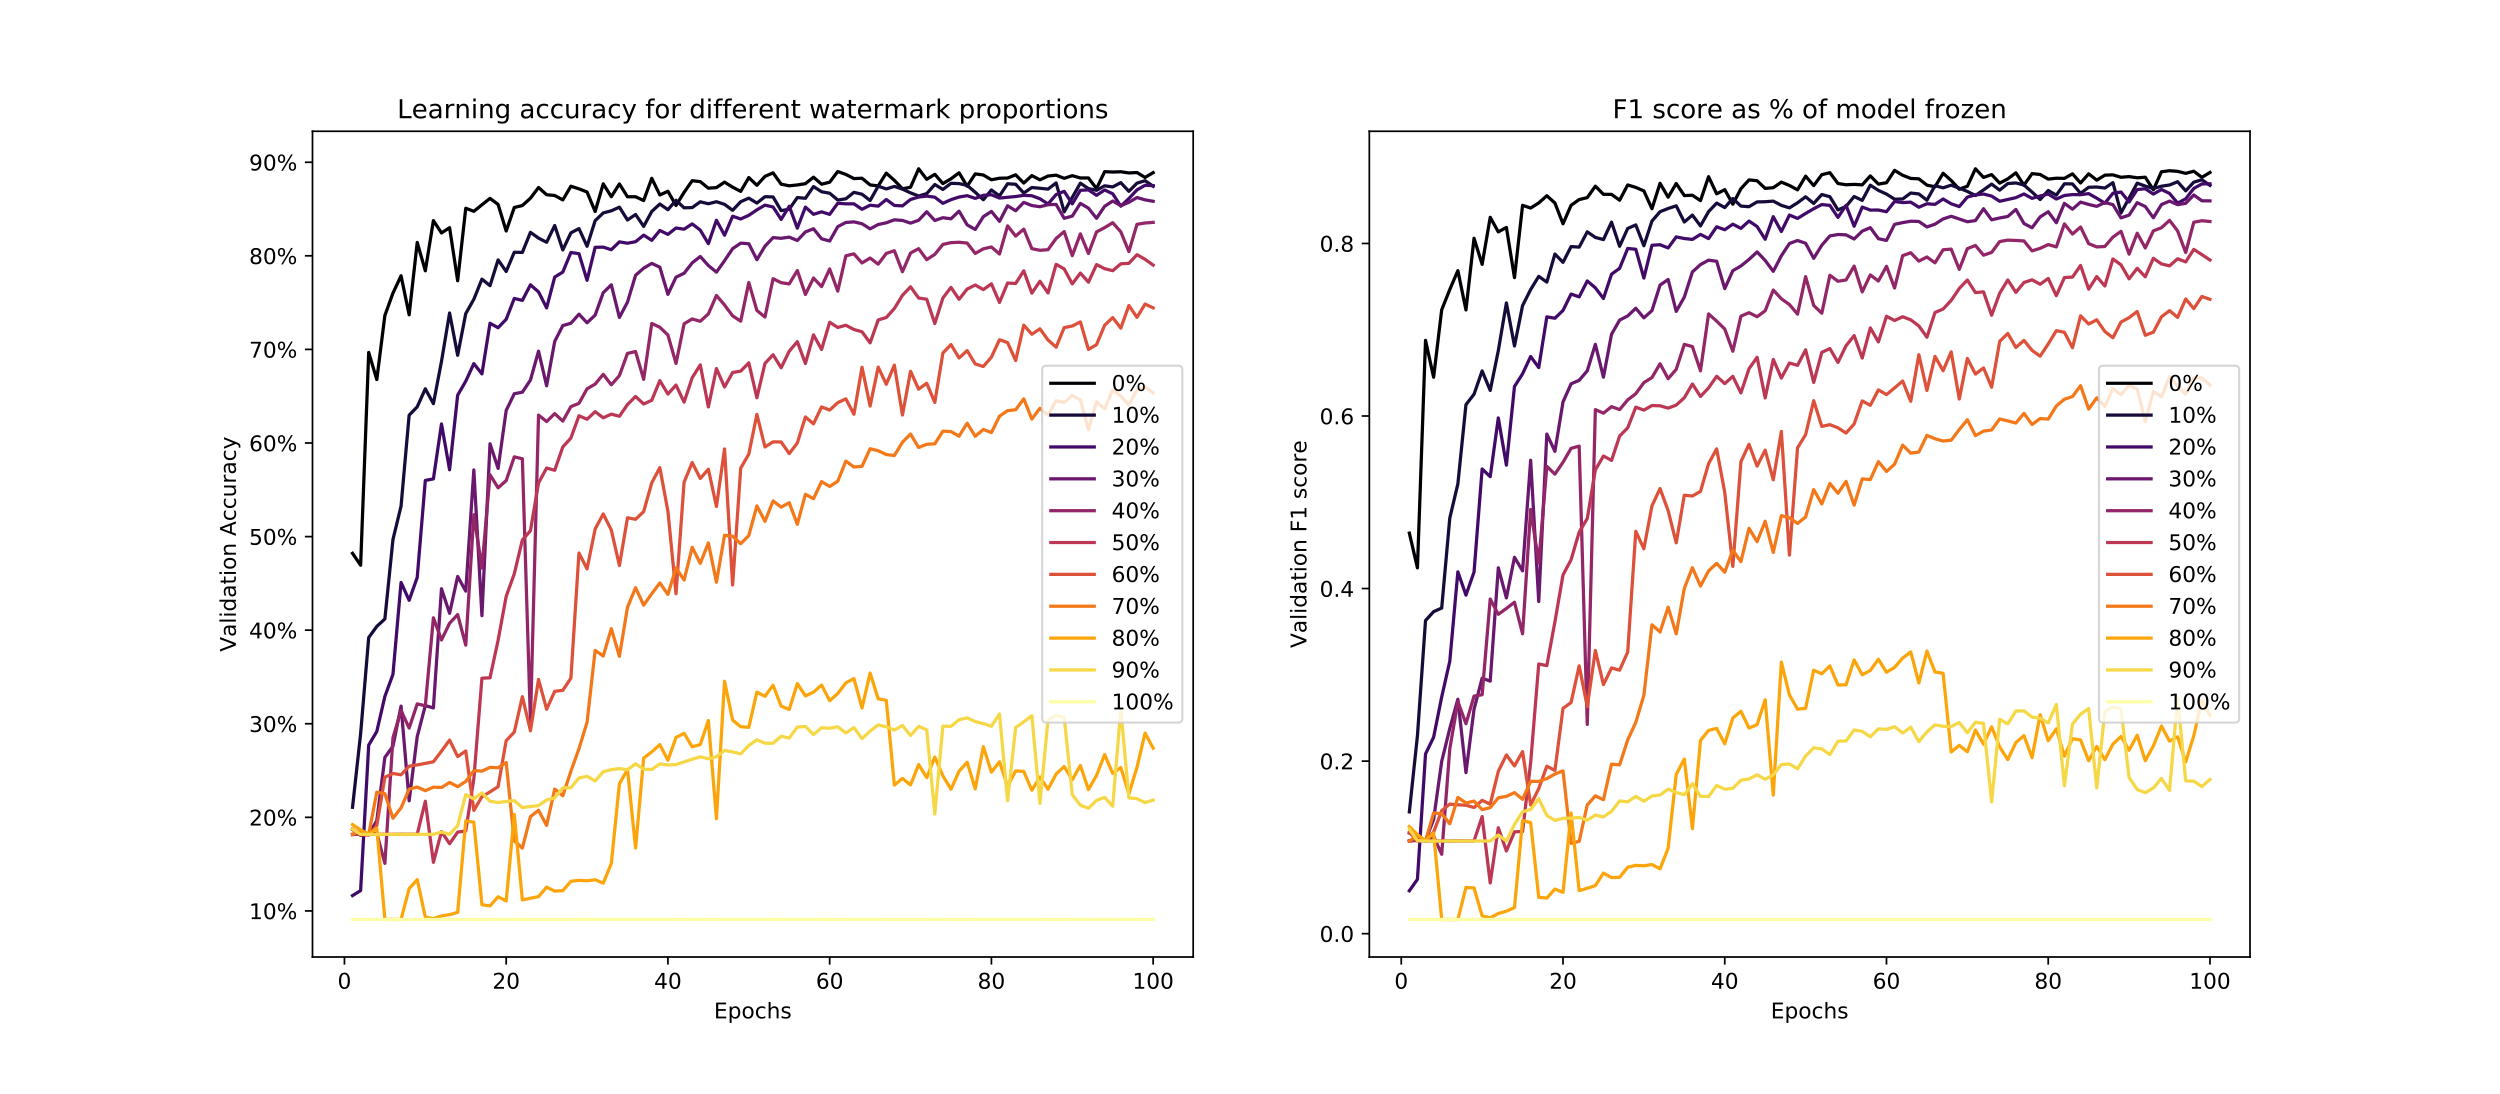 <?xml version="1.0" encoding="utf-8" standalone="no"?>
<!DOCTYPE svg PUBLIC "-//W3C//DTD SVG 1.1//EN"
  "http://www.w3.org/Graphics/SVG/1.1/DTD/svg11.dtd">
<!-- Created with matplotlib (https://matplotlib.org/) -->
<svg height="504pt" version="1.1" viewBox="0 0 1152 504" width="1152pt" xmlns="http://www.w3.org/2000/svg" xmlns:xlink="http://www.w3.org/1999/xlink">
 <defs>
  <style type="text/css">
*{stroke-linecap:butt;stroke-linejoin:round;white-space:pre;}
  </style>
 </defs>
 <g id="figure_1">
  <g id="patch_1">
   <path d="M 0 504 
L 1152 504 
L 1152 0 
L 0 0 
z
" style="fill:#ffffff;"/>
  </g>
  <g id="axes_1">
   <g id="patch_2">
    <path d="M 144 441 
L 549.818 441 
L 549.818 60.48 
L 144 60.48 
z
" style="fill:#ffffff;"/>
   </g>
   <g id="matplotlib.axis_1">
    <g id="xtick_1">
     <g id="line2d_1">
      <defs>
       <path d="M 0 0 
L 0 3.5 
" id="m21af86753c" style="stroke:#000000;stroke-width:0.8;"/>
      </defs>
      <g>
       <use style="stroke:#000000;stroke-width:0.8;" x="158.72" xlink:href="#m21af86753c" y="441"/>
      </g>
     </g>
     <g id="text_1">
      <!-- 0 -->
      <defs>
       <path d="M 31.781 66.406 
Q 24.172 66.406 20.328 58.906 
Q 16.5 51.422 16.5 36.375 
Q 16.5 21.391 20.328 13.891 
Q 24.172 6.391 31.781 6.391 
Q 39.453 6.391 43.281 13.891 
Q 47.125 21.391 47.125 36.375 
Q 47.125 51.422 43.281 58.906 
Q 39.453 66.406 31.781 66.406 
z
M 31.781 74.219 
Q 44.047 74.219 50.516 64.516 
Q 56.984 54.828 56.984 36.375 
Q 56.984 17.969 50.516 8.266 
Q 44.047 -1.422 31.781 -1.422 
Q 19.531 -1.422 13.062 8.266 
Q 6.594 17.969 6.594 36.375 
Q 6.594 54.828 13.062 64.516 
Q 19.531 74.219 31.781 74.219 
z
" id="DejaVuSans-48"/>
      </defs>
      <g transform="translate(155.539 455.598)scale(0.1 -0.1)">
       <use xlink:href="#DejaVuSans-48"/>
      </g>
     </g>
    </g>
    <g id="xtick_2">
     <g id="line2d_2">
      <g>
       <use style="stroke:#000000;stroke-width:0.8;" x="233.25" xlink:href="#m21af86753c" y="441"/>
      </g>
     </g>
     <g id="text_2">
      <!-- 20 -->
      <defs>
       <path d="M 19.188 8.297 
L 53.609 8.297 
L 53.609 0 
L 7.328 0 
L 7.328 8.297 
Q 12.938 14.109 22.625 23.891 
Q 32.328 33.688 34.812 36.531 
Q 39.547 41.844 41.422 45.531 
Q 43.312 49.219 43.312 52.781 
Q 43.312 58.594 39.234 62.25 
Q 35.156 65.922 28.609 65.922 
Q 23.969 65.922 18.812 64.312 
Q 13.672 62.703 7.812 59.422 
L 7.812 69.391 
Q 13.766 71.781 18.938 73 
Q 24.125 74.219 28.422 74.219 
Q 39.75 74.219 46.484 68.547 
Q 53.219 62.891 53.219 53.422 
Q 53.219 48.922 51.531 44.891 
Q 49.859 40.875 45.406 35.406 
Q 44.188 33.984 37.641 27.219 
Q 31.109 20.453 19.188 8.297 
z
" id="DejaVuSans-50"/>
      </defs>
      <g transform="translate(226.888 455.598)scale(0.1 -0.1)">
       <use xlink:href="#DejaVuSans-50"/>
       <use x="63.623" xlink:href="#DejaVuSans-48"/>
      </g>
     </g>
    </g>
    <g id="xtick_3">
     <g id="line2d_3">
      <g>
       <use style="stroke:#000000;stroke-width:0.8;" x="307.781" xlink:href="#m21af86753c" y="441"/>
      </g>
     </g>
     <g id="text_3">
      <!-- 40 -->
      <defs>
       <path d="M 37.797 64.312 
L 12.891 25.391 
L 37.797 25.391 
z
M 35.203 72.906 
L 47.609 72.906 
L 47.609 25.391 
L 58.016 25.391 
L 58.016 17.188 
L 47.609 17.188 
L 47.609 0 
L 37.797 0 
L 37.797 17.188 
L 4.891 17.188 
L 4.891 26.703 
z
" id="DejaVuSans-52"/>
      </defs>
      <g transform="translate(301.418 455.598)scale(0.1 -0.1)">
       <use xlink:href="#DejaVuSans-52"/>
       <use x="63.623" xlink:href="#DejaVuSans-48"/>
      </g>
     </g>
    </g>
    <g id="xtick_4">
     <g id="line2d_4">
      <g>
       <use style="stroke:#000000;stroke-width:0.8;" x="382.311" xlink:href="#m21af86753c" y="441"/>
      </g>
     </g>
     <g id="text_4">
      <!-- 60 -->
      <defs>
       <path d="M 33.016 40.375 
Q 26.375 40.375 22.484 35.828 
Q 18.609 31.297 18.609 23.391 
Q 18.609 15.531 22.484 10.953 
Q 26.375 6.391 33.016 6.391 
Q 39.656 6.391 43.531 10.953 
Q 47.406 15.531 47.406 23.391 
Q 47.406 31.297 43.531 35.828 
Q 39.656 40.375 33.016 40.375 
z
M 52.594 71.297 
L 52.594 62.312 
Q 48.875 64.062 45.094 64.984 
Q 41.312 65.922 37.594 65.922 
Q 27.828 65.922 22.672 59.328 
Q 17.531 52.734 16.797 39.406 
Q 19.672 43.656 24.016 45.922 
Q 28.375 48.188 33.594 48.188 
Q 44.578 48.188 50.953 41.516 
Q 57.328 34.859 57.328 23.391 
Q 57.328 12.156 50.688 5.359 
Q 44.047 -1.422 33.016 -1.422 
Q 20.359 -1.422 13.672 8.266 
Q 6.984 17.969 6.984 36.375 
Q 6.984 53.656 15.188 63.938 
Q 23.391 74.219 37.203 74.219 
Q 40.922 74.219 44.703 73.484 
Q 48.484 72.75 52.594 71.297 
z
" id="DejaVuSans-54"/>
      </defs>
      <g transform="translate(375.949 455.598)scale(0.1 -0.1)">
       <use xlink:href="#DejaVuSans-54"/>
       <use x="63.623" xlink:href="#DejaVuSans-48"/>
      </g>
     </g>
    </g>
    <g id="xtick_5">
     <g id="line2d_5">
      <g>
       <use style="stroke:#000000;stroke-width:0.8;" x="456.841" xlink:href="#m21af86753c" y="441"/>
      </g>
     </g>
     <g id="text_5">
      <!-- 80 -->
      <defs>
       <path d="M 31.781 34.625 
Q 24.75 34.625 20.719 30.859 
Q 16.703 27.094 16.703 20.516 
Q 16.703 13.922 20.719 10.156 
Q 24.75 6.391 31.781 6.391 
Q 38.812 6.391 42.859 10.172 
Q 46.922 13.969 46.922 20.516 
Q 46.922 27.094 42.891 30.859 
Q 38.875 34.625 31.781 34.625 
z
M 21.922 38.812 
Q 15.578 40.375 12.031 44.719 
Q 8.5 49.078 8.5 55.328 
Q 8.5 64.062 14.719 69.141 
Q 20.953 74.219 31.781 74.219 
Q 42.672 74.219 48.875 69.141 
Q 55.078 64.062 55.078 55.328 
Q 55.078 49.078 51.531 44.719 
Q 48 40.375 41.703 38.812 
Q 48.828 37.156 52.797 32.312 
Q 56.781 27.484 56.781 20.516 
Q 56.781 9.906 50.312 4.234 
Q 43.844 -1.422 31.781 -1.422 
Q 19.734 -1.422 13.25 4.234 
Q 6.781 9.906 6.781 20.516 
Q 6.781 27.484 10.781 32.312 
Q 14.797 37.156 21.922 38.812 
z
M 18.312 54.391 
Q 18.312 48.734 21.844 45.562 
Q 25.391 42.391 31.781 42.391 
Q 38.141 42.391 41.719 45.562 
Q 45.312 48.734 45.312 54.391 
Q 45.312 60.062 41.719 63.234 
Q 38.141 66.406 31.781 66.406 
Q 25.391 66.406 21.844 63.234 
Q 18.312 60.062 18.312 54.391 
z
" id="DejaVuSans-56"/>
      </defs>
      <g transform="translate(450.479 455.598)scale(0.1 -0.1)">
       <use xlink:href="#DejaVuSans-56"/>
       <use x="63.623" xlink:href="#DejaVuSans-48"/>
      </g>
     </g>
    </g>
    <g id="xtick_6">
     <g id="line2d_6">
      <g>
       <use style="stroke:#000000;stroke-width:0.8;" x="531.372" xlink:href="#m21af86753c" y="441"/>
      </g>
     </g>
     <g id="text_6">
      <!-- 100 -->
      <defs>
       <path d="M 12.406 8.297 
L 28.516 8.297 
L 28.516 63.922 
L 10.984 60.406 
L 10.984 69.391 
L 28.422 72.906 
L 38.281 72.906 
L 38.281 8.297 
L 54.391 8.297 
L 54.391 0 
L 12.406 0 
z
" id="DejaVuSans-49"/>
      </defs>
      <g transform="translate(521.828 455.598)scale(0.1 -0.1)">
       <use xlink:href="#DejaVuSans-49"/>
       <use x="63.623" xlink:href="#DejaVuSans-48"/>
       <use x="127.246" xlink:href="#DejaVuSans-48"/>
      </g>
     </g>
    </g>
    <g id="text_7">
     <!-- Epochs -->
     <defs>
      <path d="M 9.812 72.906 
L 55.906 72.906 
L 55.906 64.594 
L 19.672 64.594 
L 19.672 43.016 
L 54.391 43.016 
L 54.391 34.719 
L 19.672 34.719 
L 19.672 8.297 
L 56.781 8.297 
L 56.781 0 
L 9.812 0 
z
" id="DejaVuSans-69"/>
      <path d="M 18.109 8.203 
L 18.109 -20.797 
L 9.078 -20.797 
L 9.078 54.688 
L 18.109 54.688 
L 18.109 46.391 
Q 20.953 51.266 25.266 53.625 
Q 29.594 56 35.594 56 
Q 45.562 56 51.781 48.094 
Q 58.016 40.188 58.016 27.297 
Q 58.016 14.406 51.781 6.484 
Q 45.562 -1.422 35.594 -1.422 
Q 29.594 -1.422 25.266 0.953 
Q 20.953 3.328 18.109 8.203 
z
M 48.688 27.297 
Q 48.688 37.203 44.609 42.844 
Q 40.531 48.484 33.406 48.484 
Q 26.266 48.484 22.188 42.844 
Q 18.109 37.203 18.109 27.297 
Q 18.109 17.391 22.188 11.75 
Q 26.266 6.109 33.406 6.109 
Q 40.531 6.109 44.609 11.75 
Q 48.688 17.391 48.688 27.297 
z
" id="DejaVuSans-112"/>
      <path d="M 30.609 48.391 
Q 23.391 48.391 19.188 42.75 
Q 14.984 37.109 14.984 27.297 
Q 14.984 17.484 19.156 11.844 
Q 23.344 6.203 30.609 6.203 
Q 37.797 6.203 41.984 11.859 
Q 46.188 17.531 46.188 27.297 
Q 46.188 37.016 41.984 42.703 
Q 37.797 48.391 30.609 48.391 
z
M 30.609 56 
Q 42.328 56 49.016 48.375 
Q 55.719 40.766 55.719 27.297 
Q 55.719 13.875 49.016 6.219 
Q 42.328 -1.422 30.609 -1.422 
Q 18.844 -1.422 12.172 6.219 
Q 5.516 13.875 5.516 27.297 
Q 5.516 40.766 12.172 48.375 
Q 18.844 56 30.609 56 
z
" id="DejaVuSans-111"/>
      <path d="M 48.781 52.594 
L 48.781 44.188 
Q 44.969 46.297 41.141 47.344 
Q 37.312 48.391 33.406 48.391 
Q 24.656 48.391 19.812 42.844 
Q 14.984 37.312 14.984 27.297 
Q 14.984 17.281 19.812 11.734 
Q 24.656 6.203 33.406 6.203 
Q 37.312 6.203 41.141 7.25 
Q 44.969 8.297 48.781 10.406 
L 48.781 2.094 
Q 45.016 0.344 40.984 -0.531 
Q 36.969 -1.422 32.422 -1.422 
Q 20.062 -1.422 12.781 6.344 
Q 5.516 14.109 5.516 27.297 
Q 5.516 40.672 12.859 48.328 
Q 20.219 56 33.016 56 
Q 37.156 56 41.109 55.141 
Q 45.062 54.297 48.781 52.594 
z
" id="DejaVuSans-99"/>
      <path d="M 54.891 33.016 
L 54.891 0 
L 45.906 0 
L 45.906 32.719 
Q 45.906 40.484 42.875 44.328 
Q 39.844 48.188 33.797 48.188 
Q 26.516 48.188 22.312 43.547 
Q 18.109 38.922 18.109 30.906 
L 18.109 0 
L 9.078 0 
L 9.078 75.984 
L 18.109 75.984 
L 18.109 46.188 
Q 21.344 51.125 25.703 53.562 
Q 30.078 56 35.797 56 
Q 45.219 56 50.047 50.172 
Q 54.891 44.344 54.891 33.016 
z
" id="DejaVuSans-104"/>
      <path d="M 44.281 53.078 
L 44.281 44.578 
Q 40.484 46.531 36.375 47.5 
Q 32.281 48.484 27.875 48.484 
Q 21.188 48.484 17.844 46.438 
Q 14.5 44.391 14.5 40.281 
Q 14.5 37.156 16.891 35.375 
Q 19.281 33.594 26.516 31.984 
L 29.594 31.297 
Q 39.156 29.25 43.188 25.516 
Q 47.219 21.781 47.219 15.094 
Q 47.219 7.469 41.188 3.016 
Q 35.156 -1.422 24.609 -1.422 
Q 20.219 -1.422 15.453 -0.562 
Q 10.688 0.297 5.422 2 
L 5.422 11.281 
Q 10.406 8.688 15.234 7.391 
Q 20.062 6.109 24.812 6.109 
Q 31.156 6.109 34.562 8.281 
Q 37.984 10.453 37.984 14.406 
Q 37.984 18.062 35.516 20.016 
Q 33.062 21.969 24.703 23.781 
L 21.578 24.516 
Q 13.234 26.266 9.516 29.906 
Q 5.812 33.547 5.812 39.891 
Q 5.812 47.609 11.281 51.797 
Q 16.75 56 26.812 56 
Q 31.781 56 36.172 55.266 
Q 40.578 54.547 44.281 53.078 
z
" id="DejaVuSans-115"/>
     </defs>
     <g transform="translate(328.993 469.277)scale(0.1 -0.1)">
      <use xlink:href="#DejaVuSans-69"/>
      <use x="63.184" xlink:href="#DejaVuSans-112"/>
      <use x="126.66" xlink:href="#DejaVuSans-111"/>
      <use x="187.842" xlink:href="#DejaVuSans-99"/>
      <use x="242.822" xlink:href="#DejaVuSans-104"/>
      <use x="306.201" xlink:href="#DejaVuSans-115"/>
     </g>
    </g>
   </g>
   <g id="matplotlib.axis_2">
    <g id="ytick_1">
     <g id="line2d_7">
      <defs>
       <path d="M 0 0 
L -3.5 0 
" id="mec1b09f5c4" style="stroke:#000000;stroke-width:0.8;"/>
      </defs>
      <g>
       <use style="stroke:#000000;stroke-width:0.8;" x="144" xlink:href="#mec1b09f5c4" y="419.744"/>
      </g>
     </g>
     <g id="text_8">
      <!-- 10% -->
      <defs>
       <path d="M 72.703 32.078 
Q 68.453 32.078 66.031 28.469 
Q 63.625 24.859 63.625 18.406 
Q 63.625 12.062 66.031 8.422 
Q 68.453 4.781 72.703 4.781 
Q 76.859 4.781 79.266 8.422 
Q 81.688 12.062 81.688 18.406 
Q 81.688 24.812 79.266 28.438 
Q 76.859 32.078 72.703 32.078 
z
M 72.703 38.281 
Q 80.422 38.281 84.953 32.906 
Q 89.5 27.547 89.5 18.406 
Q 89.5 9.281 84.938 3.922 
Q 80.375 -1.422 72.703 -1.422 
Q 64.891 -1.422 60.344 3.922 
Q 55.812 9.281 55.812 18.406 
Q 55.812 27.594 60.375 32.938 
Q 64.938 38.281 72.703 38.281 
z
M 22.312 68.016 
Q 18.109 68.016 15.688 64.375 
Q 13.281 60.75 13.281 54.391 
Q 13.281 47.953 15.672 44.328 
Q 18.062 40.719 22.312 40.719 
Q 26.562 40.719 28.969 44.328 
Q 31.391 47.953 31.391 54.391 
Q 31.391 60.688 28.953 64.344 
Q 26.516 68.016 22.312 68.016 
z
M 66.406 74.219 
L 74.219 74.219 
L 28.609 -1.422 
L 20.797 -1.422 
z
M 22.312 74.219 
Q 30.031 74.219 34.609 68.875 
Q 39.203 63.531 39.203 54.391 
Q 39.203 45.172 34.641 39.844 
Q 30.078 34.516 22.312 34.516 
Q 14.547 34.516 10.031 39.859 
Q 5.516 45.219 5.516 54.391 
Q 5.516 63.484 10.047 68.844 
Q 14.594 74.219 22.312 74.219 
z
" id="DejaVuSans-37"/>
      </defs>
      <g transform="translate(114.773 423.543)scale(0.1 -0.1)">
       <use xlink:href="#DejaVuSans-49"/>
       <use x="63.623" xlink:href="#DejaVuSans-48"/>
       <use x="127.246" xlink:href="#DejaVuSans-37"/>
      </g>
     </g>
    </g>
    <g id="ytick_2">
     <g id="line2d_8">
      <g>
       <use style="stroke:#000000;stroke-width:0.8;" x="144" xlink:href="#mec1b09f5c4" y="376.621"/>
      </g>
     </g>
     <g id="text_9">
      <!-- 20% -->
      <g transform="translate(114.773 380.42)scale(0.1 -0.1)">
       <use xlink:href="#DejaVuSans-50"/>
       <use x="63.623" xlink:href="#DejaVuSans-48"/>
       <use x="127.246" xlink:href="#DejaVuSans-37"/>
      </g>
     </g>
    </g>
    <g id="ytick_3">
     <g id="line2d_9">
      <g>
       <use style="stroke:#000000;stroke-width:0.8;" x="144" xlink:href="#mec1b09f5c4" y="333.498"/>
      </g>
     </g>
     <g id="text_10">
      <!-- 30% -->
      <defs>
       <path d="M 40.578 39.312 
Q 47.656 37.797 51.625 33 
Q 55.609 28.219 55.609 21.188 
Q 55.609 10.406 48.188 4.484 
Q 40.766 -1.422 27.094 -1.422 
Q 22.516 -1.422 17.656 -0.516 
Q 12.797 0.391 7.625 2.203 
L 7.625 11.719 
Q 11.719 9.328 16.594 8.109 
Q 21.484 6.891 26.812 6.891 
Q 36.078 6.891 40.938 10.547 
Q 45.797 14.203 45.797 21.188 
Q 45.797 27.641 41.281 31.266 
Q 36.766 34.906 28.719 34.906 
L 20.219 34.906 
L 20.219 43.016 
L 29.109 43.016 
Q 36.375 43.016 40.234 45.922 
Q 44.094 48.828 44.094 54.297 
Q 44.094 59.906 40.109 62.906 
Q 36.141 65.922 28.719 65.922 
Q 24.656 65.922 20.016 65.031 
Q 15.375 64.156 9.812 62.312 
L 9.812 71.094 
Q 15.438 72.656 20.344 73.438 
Q 25.25 74.219 29.594 74.219 
Q 40.828 74.219 47.359 69.109 
Q 53.906 64.016 53.906 55.328 
Q 53.906 49.266 50.438 45.094 
Q 46.969 40.922 40.578 39.312 
z
" id="DejaVuSans-51"/>
      </defs>
      <g transform="translate(114.773 337.297)scale(0.1 -0.1)">
       <use xlink:href="#DejaVuSans-51"/>
       <use x="63.623" xlink:href="#DejaVuSans-48"/>
       <use x="127.246" xlink:href="#DejaVuSans-37"/>
      </g>
     </g>
    </g>
    <g id="ytick_4">
     <g id="line2d_10">
      <g>
       <use style="stroke:#000000;stroke-width:0.8;" x="144" xlink:href="#mec1b09f5c4" y="290.374"/>
      </g>
     </g>
     <g id="text_11">
      <!-- 40% -->
      <g transform="translate(114.773 294.173)scale(0.1 -0.1)">
       <use xlink:href="#DejaVuSans-52"/>
       <use x="63.623" xlink:href="#DejaVuSans-48"/>
       <use x="127.246" xlink:href="#DejaVuSans-37"/>
      </g>
     </g>
    </g>
    <g id="ytick_5">
     <g id="line2d_11">
      <g>
       <use style="stroke:#000000;stroke-width:0.8;" x="144" xlink:href="#mec1b09f5c4" y="247.251"/>
      </g>
     </g>
     <g id="text_12">
      <!-- 50% -->
      <defs>
       <path d="M 10.797 72.906 
L 49.516 72.906 
L 49.516 64.594 
L 19.828 64.594 
L 19.828 46.734 
Q 21.969 47.469 24.109 47.828 
Q 26.266 48.188 28.422 48.188 
Q 40.625 48.188 47.75 41.5 
Q 54.891 34.812 54.891 23.391 
Q 54.891 11.625 47.562 5.094 
Q 40.234 -1.422 26.906 -1.422 
Q 22.312 -1.422 17.547 -0.641 
Q 12.797 0.141 7.719 1.703 
L 7.719 11.625 
Q 12.109 9.234 16.797 8.062 
Q 21.484 6.891 26.703 6.891 
Q 35.156 6.891 40.078 11.328 
Q 45.016 15.766 45.016 23.391 
Q 45.016 31 40.078 35.438 
Q 35.156 39.891 26.703 39.891 
Q 22.75 39.891 18.812 39.016 
Q 14.891 38.141 10.797 36.281 
z
" id="DejaVuSans-53"/>
      </defs>
      <g transform="translate(114.773 251.05)scale(0.1 -0.1)">
       <use xlink:href="#DejaVuSans-53"/>
       <use x="63.623" xlink:href="#DejaVuSans-48"/>
       <use x="127.246" xlink:href="#DejaVuSans-37"/>
      </g>
     </g>
    </g>
    <g id="ytick_6">
     <g id="line2d_12">
      <g>
       <use style="stroke:#000000;stroke-width:0.8;" x="144" xlink:href="#mec1b09f5c4" y="204.128"/>
      </g>
     </g>
     <g id="text_13">
      <!-- 60% -->
      <g transform="translate(114.773 207.927)scale(0.1 -0.1)">
       <use xlink:href="#DejaVuSans-54"/>
       <use x="63.623" xlink:href="#DejaVuSans-48"/>
       <use x="127.246" xlink:href="#DejaVuSans-37"/>
      </g>
     </g>
    </g>
    <g id="ytick_7">
     <g id="line2d_13">
      <g>
       <use style="stroke:#000000;stroke-width:0.8;" x="144" xlink:href="#mec1b09f5c4" y="161.004"/>
      </g>
     </g>
     <g id="text_14">
      <!-- 70% -->
      <defs>
       <path d="M 8.203 72.906 
L 55.078 72.906 
L 55.078 68.703 
L 28.609 0 
L 18.312 0 
L 43.219 64.594 
L 8.203 64.594 
z
" id="DejaVuSans-55"/>
      </defs>
      <g transform="translate(114.773 164.804)scale(0.1 -0.1)">
       <use xlink:href="#DejaVuSans-55"/>
       <use x="63.623" xlink:href="#DejaVuSans-48"/>
       <use x="127.246" xlink:href="#DejaVuSans-37"/>
      </g>
     </g>
    </g>
    <g id="ytick_8">
     <g id="line2d_14">
      <g>
       <use style="stroke:#000000;stroke-width:0.8;" x="144" xlink:href="#mec1b09f5c4" y="117.881"/>
      </g>
     </g>
     <g id="text_15">
      <!-- 80% -->
      <g transform="translate(114.773 121.68)scale(0.1 -0.1)">
       <use xlink:href="#DejaVuSans-56"/>
       <use x="63.623" xlink:href="#DejaVuSans-48"/>
       <use x="127.246" xlink:href="#DejaVuSans-37"/>
      </g>
     </g>
    </g>
    <g id="ytick_9">
     <g id="line2d_15">
      <g>
       <use style="stroke:#000000;stroke-width:0.8;" x="144" xlink:href="#mec1b09f5c4" y="74.758"/>
      </g>
     </g>
     <g id="text_16">
      <!-- 90% -->
      <defs>
       <path d="M 10.984 1.516 
L 10.984 10.5 
Q 14.703 8.734 18.5 7.812 
Q 22.312 6.891 25.984 6.891 
Q 35.75 6.891 40.891 13.453 
Q 46.047 20.016 46.781 33.406 
Q 43.953 29.203 39.594 26.953 
Q 35.25 24.703 29.984 24.703 
Q 19.047 24.703 12.672 31.312 
Q 6.297 37.938 6.297 49.422 
Q 6.297 60.641 12.938 67.422 
Q 19.578 74.219 30.609 74.219 
Q 43.266 74.219 49.922 64.516 
Q 56.594 54.828 56.594 36.375 
Q 56.594 19.141 48.406 8.859 
Q 40.234 -1.422 26.422 -1.422 
Q 22.703 -1.422 18.891 -0.688 
Q 15.094 0.047 10.984 1.516 
z
M 30.609 32.422 
Q 37.25 32.422 41.125 36.953 
Q 45.016 41.5 45.016 49.422 
Q 45.016 57.281 41.125 61.844 
Q 37.25 66.406 30.609 66.406 
Q 23.969 66.406 20.094 61.844 
Q 16.219 57.281 16.219 49.422 
Q 16.219 41.5 20.094 36.953 
Q 23.969 32.422 30.609 32.422 
z
" id="DejaVuSans-57"/>
      </defs>
      <g transform="translate(114.773 78.557)scale(0.1 -0.1)">
       <use xlink:href="#DejaVuSans-57"/>
       <use x="63.623" xlink:href="#DejaVuSans-48"/>
       <use x="127.246" xlink:href="#DejaVuSans-37"/>
      </g>
     </g>
    </g>
    <g id="text_17">
     <!-- Validation Accuracy -->
     <defs>
      <path d="M 28.609 0 
L 0.781 72.906 
L 11.078 72.906 
L 34.188 11.531 
L 57.328 72.906 
L 67.578 72.906 
L 39.797 0 
z
" id="DejaVuSans-86"/>
      <path d="M 34.281 27.484 
Q 23.391 27.484 19.188 25 
Q 14.984 22.516 14.984 16.5 
Q 14.984 11.719 18.141 8.906 
Q 21.297 6.109 26.703 6.109 
Q 34.188 6.109 38.703 11.406 
Q 43.219 16.703 43.219 25.484 
L 43.219 27.484 
z
M 52.203 31.203 
L 52.203 0 
L 43.219 0 
L 43.219 8.297 
Q 40.141 3.328 35.547 0.953 
Q 30.953 -1.422 24.312 -1.422 
Q 15.922 -1.422 10.953 3.297 
Q 6 8.016 6 15.922 
Q 6 25.141 12.172 29.828 
Q 18.359 34.516 30.609 34.516 
L 43.219 34.516 
L 43.219 35.406 
Q 43.219 41.609 39.141 45 
Q 35.062 48.391 27.688 48.391 
Q 23 48.391 18.547 47.266 
Q 14.109 46.141 10.016 43.891 
L 10.016 52.203 
Q 14.938 54.109 19.578 55.047 
Q 24.219 56 28.609 56 
Q 40.484 56 46.344 49.844 
Q 52.203 43.703 52.203 31.203 
z
" id="DejaVuSans-97"/>
      <path d="M 9.422 75.984 
L 18.406 75.984 
L 18.406 0 
L 9.422 0 
z
" id="DejaVuSans-108"/>
      <path d="M 9.422 54.688 
L 18.406 54.688 
L 18.406 0 
L 9.422 0 
z
M 9.422 75.984 
L 18.406 75.984 
L 18.406 64.594 
L 9.422 64.594 
z
" id="DejaVuSans-105"/>
      <path d="M 45.406 46.391 
L 45.406 75.984 
L 54.391 75.984 
L 54.391 0 
L 45.406 0 
L 45.406 8.203 
Q 42.578 3.328 38.25 0.953 
Q 33.938 -1.422 27.875 -1.422 
Q 17.969 -1.422 11.734 6.484 
Q 5.516 14.406 5.516 27.297 
Q 5.516 40.188 11.734 48.094 
Q 17.969 56 27.875 56 
Q 33.938 56 38.25 53.625 
Q 42.578 51.266 45.406 46.391 
z
M 14.797 27.297 
Q 14.797 17.391 18.875 11.75 
Q 22.953 6.109 30.078 6.109 
Q 37.203 6.109 41.297 11.75 
Q 45.406 17.391 45.406 27.297 
Q 45.406 37.203 41.297 42.844 
Q 37.203 48.484 30.078 48.484 
Q 22.953 48.484 18.875 42.844 
Q 14.797 37.203 14.797 27.297 
z
" id="DejaVuSans-100"/>
      <path d="M 18.312 70.219 
L 18.312 54.688 
L 36.812 54.688 
L 36.812 47.703 
L 18.312 47.703 
L 18.312 18.016 
Q 18.312 11.328 20.141 9.422 
Q 21.969 7.516 27.594 7.516 
L 36.812 7.516 
L 36.812 0 
L 27.594 0 
Q 17.188 0 13.234 3.875 
Q 9.281 7.766 9.281 18.016 
L 9.281 47.703 
L 2.688 47.703 
L 2.688 54.688 
L 9.281 54.688 
L 9.281 70.219 
z
" id="DejaVuSans-116"/>
      <path d="M 54.891 33.016 
L 54.891 0 
L 45.906 0 
L 45.906 32.719 
Q 45.906 40.484 42.875 44.328 
Q 39.844 48.188 33.797 48.188 
Q 26.516 48.188 22.312 43.547 
Q 18.109 38.922 18.109 30.906 
L 18.109 0 
L 9.078 0 
L 9.078 54.688 
L 18.109 54.688 
L 18.109 46.188 
Q 21.344 51.125 25.703 53.562 
Q 30.078 56 35.797 56 
Q 45.219 56 50.047 50.172 
Q 54.891 44.344 54.891 33.016 
z
" id="DejaVuSans-110"/>
      <path id="DejaVuSans-32"/>
      <path d="M 34.188 63.188 
L 20.797 26.906 
L 47.609 26.906 
z
M 28.609 72.906 
L 39.797 72.906 
L 67.578 0 
L 57.328 0 
L 50.688 18.703 
L 17.828 18.703 
L 11.188 0 
L 0.781 0 
z
" id="DejaVuSans-65"/>
      <path d="M 8.5 21.578 
L 8.5 54.688 
L 17.484 54.688 
L 17.484 21.922 
Q 17.484 14.156 20.5 10.266 
Q 23.531 6.391 29.594 6.391 
Q 36.859 6.391 41.078 11.031 
Q 45.312 15.672 45.312 23.688 
L 45.312 54.688 
L 54.297 54.688 
L 54.297 0 
L 45.312 0 
L 45.312 8.406 
Q 42.047 3.422 37.719 1 
Q 33.406 -1.422 27.688 -1.422 
Q 18.266 -1.422 13.375 4.438 
Q 8.5 10.297 8.5 21.578 
z
M 31.109 56 
z
" id="DejaVuSans-117"/>
      <path d="M 41.109 46.297 
Q 39.594 47.172 37.812 47.578 
Q 36.031 48 33.891 48 
Q 26.266 48 22.188 43.047 
Q 18.109 38.094 18.109 28.812 
L 18.109 0 
L 9.078 0 
L 9.078 54.688 
L 18.109 54.688 
L 18.109 46.188 
Q 20.953 51.172 25.484 53.578 
Q 30.031 56 36.531 56 
Q 37.453 56 38.578 55.875 
Q 39.703 55.766 41.062 55.516 
z
" id="DejaVuSans-114"/>
      <path d="M 32.172 -5.078 
Q 28.375 -14.844 24.75 -17.812 
Q 21.141 -20.797 15.094 -20.797 
L 7.906 -20.797 
L 7.906 -13.281 
L 13.188 -13.281 
Q 16.891 -13.281 18.938 -11.516 
Q 21 -9.766 23.484 -3.219 
L 25.094 0.875 
L 2.984 54.688 
L 12.5 54.688 
L 29.594 11.922 
L 46.688 54.688 
L 56.203 54.688 
z
" id="DejaVuSans-121"/>
     </defs>
     <g transform="translate(108.694 300.317)rotate(-90)scale(0.1 -0.1)">
      <use xlink:href="#DejaVuSans-86"/>
      <use x="68.299" xlink:href="#DejaVuSans-97"/>
      <use x="129.578" xlink:href="#DejaVuSans-108"/>
      <use x="157.361" xlink:href="#DejaVuSans-105"/>
      <use x="185.145" xlink:href="#DejaVuSans-100"/>
      <use x="248.621" xlink:href="#DejaVuSans-97"/>
      <use x="309.9" xlink:href="#DejaVuSans-116"/>
      <use x="349.109" xlink:href="#DejaVuSans-105"/>
      <use x="376.893" xlink:href="#DejaVuSans-111"/>
      <use x="438.074" xlink:href="#DejaVuSans-110"/>
      <use x="501.453" xlink:href="#DejaVuSans-32"/>
      <use x="533.24" xlink:href="#DejaVuSans-65"/>
      <use x="601.633" xlink:href="#DejaVuSans-99"/>
      <use x="656.613" xlink:href="#DejaVuSans-99"/>
      <use x="711.594" xlink:href="#DejaVuSans-117"/>
      <use x="774.973" xlink:href="#DejaVuSans-114"/>
      <use x="816.086" xlink:href="#DejaVuSans-97"/>
      <use x="877.365" xlink:href="#DejaVuSans-99"/>
      <use x="932.346" xlink:href="#DejaVuSans-121"/>
     </g>
    </g>
   </g>
   <g id="line2d_16">
    <path clip-path="url(#p971913c257)" d="M 162.446 254.974 
L 166.173 260.462 
L 169.899 162.416 
L 173.626 174.921 
L 177.352 145.362 
L 181.079 135.052 
L 184.805 127.094 
L 188.532 145.049 
L 192.258 111.726 
L 195.985 124.781 
L 199.711 101.651 
L 203.438 107.335 
L 207.165 104.905 
L 210.891 129.368 
L 214.618 95.967 
L 218.344 97.378 
L 222.071 94.359 
L 225.797 91.419 
L 229.524 94.202 
L 233.25 106.434 
L 236.977 95.614 
L 240.703 94.712 
L 244.43 91.341 
L 248.156 86.401 
L 251.883 89.733 
L 255.609 90.086 
L 259.336 92.125 
L 263.062 85.813 
L 266.789 87.028 
L 270.515 88.479 
L 274.242 97.456 
L 277.968 84.715 
L 281.695 90.635 
L 285.421 84.755 
L 289.148 90.674 
L 292.875 90.674 
L 296.601 92.399 
L 300.328 82.167 
L 304.054 89.851 
L 307.781 88.126 
L 311.507 94.673 
L 315.234 88.636 
L 318.96 83.265 
L 322.687 83.696 
L 326.413 86.715 
L 330.14 86.44 
L 333.866 83.931 
L 337.593 86.244 
L 341.319 88.204 
L 345.046 81.814 
L 348.772 85.382 
L 352.499 81.265 
L 356.225 79.658 
L 359.952 84.872 
L 363.678 85.617 
L 367.405 85.225 
L 371.131 84.637 
L 374.858 81.657 
L 378.585 84.872 
L 382.311 83.97 
L 386.038 79.031 
L 389.764 80.364 
L 393.491 82.285 
L 397.217 82.128 
L 400.944 85.225 
L 404.67 85.656 
L 408.397 79.776 
L 412.123 83.108 
L 415.85 86.989 
L 419.576 86.283 
L 423.303 77.776 
L 427.029 82.638 
L 430.756 80.325 
L 434.482 84.598 
L 438.209 82.402 
L 441.935 79.619 
L 445.662 85.813 
L 449.388 80.129 
L 453.115 80.638 
L 456.841 82.834 
L 460.568 82.128 
L 464.295 82.049 
L 468.021 80.56 
L 471.748 84.362 
L 475.474 80.913 
L 479.201 82.873 
L 482.927 81.109 
L 486.654 80.717 
L 490.38 82.167 
L 494.107 80.952 
L 497.833 82.01 
L 501.56 82.01 
L 505.286 86.911 
L 509.013 79.109 
L 512.739 79.266 
L 516.466 79.148 
L 520.192 79.697 
L 523.919 79.501 
L 527.645 81.775 
L 531.372 79.54 
" style="fill:none;stroke:#000004;stroke-linecap:square;stroke-width:1.5;"/>
   </g>
   <g id="line2d_17">
    <path clip-path="url(#p971913c257)" d="M 162.446 371.995 
L 166.173 338.123 
L 169.899 293.785 
L 173.626 288.649 
L 177.352 285.199 
L 181.079 248.584 
L 184.805 233.216 
L 188.532 191.308 
L 192.258 187.466 
L 195.985 179.155 
L 199.711 186.016 
L 203.438 166.532 
L 207.165 144.225 
L 210.891 163.709 
L 214.618 144.5 
L 218.344 137.914 
L 222.071 128.623 
L 225.797 131.641 
L 229.524 119.763 
L 233.25 125.094 
L 236.977 116.235 
L 240.703 116.313 
L 244.43 107.061 
L 248.156 109.727 
L 251.883 111.648 
L 255.609 103.925 
L 259.336 115.176 
L 263.062 107.296 
L 266.789 105.336 
L 270.515 113.49 
L 274.242 101.69 
L 277.968 98.123 
L 281.695 97.143 
L 285.421 95.457 
L 289.148 101.377 
L 292.875 98.828 
L 296.601 104.317 
L 300.328 97.456 
L 304.054 94.006 
L 307.781 96.633 
L 311.507 92.281 
L 315.234 95.771 
L 318.96 95.653 
L 322.687 92.987 
L 326.413 93.889 
L 330.14 92.948 
L 333.866 94.163 
L 337.593 96.907 
L 341.319 92.948 
L 345.046 91.301 
L 348.772 93.575 
L 352.499 90.635 
L 356.225 90.753 
L 359.952 97.064 
L 363.678 96.398 
L 367.405 91.027 
L 371.131 91.38 
L 374.858 85.97 
L 378.585 88.361 
L 382.311 89.028 
L 386.038 92.164 
L 389.764 91.615 
L 393.491 88.636 
L 397.217 89.498 
L 400.944 92.399 
L 404.67 85.774 
L 408.397 87.067 
L 412.123 85.891 
L 415.85 87.146 
L 419.576 88.871 
L 423.303 90.321 
L 427.029 89.224 
L 430.756 85.029 
L 434.482 87.303 
L 438.209 84.48 
L 441.935 84.598 
L 445.662 85.421 
L 449.388 88.596 
L 453.115 92.046 
L 456.841 87.538 
L 460.568 90.282 
L 464.295 84.676 
L 468.021 84.911 
L 471.748 88.949 
L 475.474 86.401 
L 479.201 86.754 
L 482.927 87.146 
L 486.654 84.284 
L 490.38 97.613 
L 494.107 90.949 
L 497.833 84.402 
L 501.56 86.911 
L 505.286 87.695 
L 509.013 85.617 
L 512.739 86.127 
L 516.466 84.166 
L 520.192 88.165 
L 523.919 84.402 
L 527.645 83.265 
L 531.372 85.813 
" style="fill:none;stroke:#160b39;stroke-linecap:square;stroke-width:1.5;"/>
   </g>
   <g id="line2d_18">
    <path clip-path="url(#p971913c257)" d="M 162.446 412.688 
L 166.173 410.375 
L 169.899 343.337 
L 173.626 337.065 
L 177.352 320.913 
L 181.079 310.721 
L 184.805 268.421 
L 188.532 276.614 
L 192.258 266.068 
L 195.985 221.377 
L 199.711 220.671 
L 203.438 195.346 
L 207.165 216.477 
L 210.891 182.096 
L 214.618 175.666 
L 218.344 167.551 
L 222.071 172.295 
L 225.797 148.969 
L 229.524 151.008 
L 233.25 147.126 
L 236.977 137.522 
L 240.703 138.423 
L 244.43 131.249 
L 248.156 134.503 
L 251.883 141.873 
L 255.609 127.682 
L 259.336 125.369 
L 263.062 116.352 
L 266.789 116.901 
L 270.515 129.171 
L 274.242 113.961 
L 277.968 113.882 
L 281.695 115.058 
L 285.421 111.452 
L 289.148 112.079 
L 292.875 111.373 
L 296.601 108.355 
L 300.328 110.746 
L 304.054 106.199 
L 307.781 108.002 
L 311.507 105.062 
L 315.234 105.61 
L 318.96 103.18 
L 322.687 106.042 
L 326.413 112.275 
L 330.14 101.494 
L 333.866 108.394 
L 337.593 99.652 
L 341.319 100.906 
L 345.046 99.22 
L 348.772 96.711 
L 352.499 94.516 
L 356.225 95.379 
L 359.952 101.102 
L 363.678 95.065 
L 367.405 105.14 
L 371.131 95.418 
L 374.858 98.75 
L 378.585 97.613 
L 382.311 98.789 
L 386.038 93.654 
L 389.764 93.928 
L 393.491 93.928 
L 397.217 96.437 
L 400.944 94.555 
L 404.67 94.986 
L 408.397 91.929 
L 412.123 94.673 
L 415.85 94.869 
L 419.576 91.929 
L 423.303 90.792 
L 427.029 90.361 
L 430.756 90.87 
L 434.482 93.693 
L 438.209 92.007 
L 441.935 90.792 
L 445.662 90.165 
L 449.388 91.419 
L 453.115 90.008 
L 456.841 89.733 
L 460.568 91.262 
L 464.295 90.909 
L 468.021 90.557 
L 471.748 90.008 
L 475.474 90.204 
L 479.201 91.576 
L 482.927 94.006 
L 486.654 89.655 
L 490.38 88.165 
L 494.107 93.928 
L 497.833 87.695 
L 501.56 87.499 
L 505.286 90.008 
L 509.013 87.538 
L 512.739 89.302 
L 516.466 94.986 
L 520.192 91.497 
L 523.919 87.499 
L 527.645 85.382 
L 531.372 85.539 
" style="fill:none;stroke:#420a68;stroke-linecap:square;stroke-width:1.5;"/>
   </g>
   <g id="line2d_19">
    <path clip-path="url(#p971913c257)" d="M 162.446 384.579 
L 166.173 384.344 
L 169.899 384.344 
L 173.626 378.228 
L 177.352 348.983 
L 181.079 343.847 
L 184.805 325.383 
L 188.532 369.015 
L 192.258 339.417 
L 195.985 325.147 
L 199.711 326.206 
L 203.438 271.282 
L 207.165 282.612 
L 210.891 265.637 
L 214.618 272.38 
L 218.344 216.555 
L 222.071 283.71 
L 225.797 204.48 
L 229.524 215.849 
L 233.25 189.152 
L 236.977 181.429 
L 240.703 180.723 
L 244.43 175.117 
L 248.156 161.828 
L 251.883 177.783 
L 255.609 157.319 
L 259.336 150.027 
L 263.062 148.969 
L 266.789 144.774 
L 270.515 148.734 
L 274.242 145.206 
L 277.968 134.856 
L 281.695 131.249 
L 285.421 146.264 
L 289.148 139.207 
L 292.875 126.859 
L 296.601 123.565 
L 300.328 121.37 
L 304.054 123.134 
L 307.781 135.64 
L 311.507 127.721 
L 315.234 125.918 
L 318.96 121.135 
L 322.687 118.195 
L 326.413 122.35 
L 330.14 125.408 
L 333.866 120.116 
L 337.593 114.588 
L 341.319 112.04 
L 345.046 112.314 
L 348.772 119.645 
L 352.499 113.451 
L 356.225 109.492 
L 359.952 109.805 
L 363.678 109.256 
L 367.405 110.824 
L 371.131 106.865 
L 374.858 105.414 
L 378.585 110.04 
L 382.311 111.06 
L 386.038 104.434 
L 389.764 102.513 
L 393.491 102.239 
L 397.217 103.101 
L 400.944 105.454 
L 404.67 103.454 
L 408.397 102.67 
L 412.123 101.298 
L 415.85 101.573 
L 419.576 102.827 
L 423.303 101.494 
L 427.029 97.574 
L 430.756 101.612 
L 434.482 100.318 
L 438.209 100.828 
L 441.935 97.299 
L 445.662 103.611 
L 449.388 105.728 
L 453.115 99.848 
L 456.841 97.417 
L 460.568 102.004 
L 464.295 94.83 
L 468.021 97.103 
L 471.748 93.262 
L 475.474 94.712 
L 479.201 95.261 
L 482.927 94.32 
L 486.654 94.202 
L 490.38 100.593 
L 494.107 99.573 
L 497.833 93.732 
L 501.56 95.927 
L 505.286 100.593 
L 509.013 95.065 
L 512.739 92.634 
L 516.466 94.79 
L 520.192 93.222 
L 523.919 91.027 
L 527.645 92.085 
L 531.372 92.752 
" style="fill:none;stroke:#6a176e;stroke-linecap:square;stroke-width:1.5;"/>
   </g>
   <g id="line2d_20">
    <path clip-path="url(#p971913c257)" d="M 162.446 382.266 
L 166.173 384.971 
L 169.899 384.461 
L 173.626 384.03 
L 177.352 397.83 
L 181.079 339.966 
L 184.805 327.382 
L 188.532 335.497 
L 192.258 324.363 
L 195.985 325.226 
L 199.711 284.69 
L 203.438 294.883 
L 207.165 287.199 
L 210.891 283.2 
L 214.618 297.274 
L 218.344 237.176 
L 222.071 261.795 
L 225.797 218.75 
L 229.524 224.788 
L 233.25 221.455 
L 236.977 210.518 
L 240.703 211.419 
L 244.43 332.439 
L 248.156 191.269 
L 251.883 194.248 
L 255.609 190.603 
L 259.336 194.052 
L 263.062 187.388 
L 266.789 185.859 
L 270.515 179.155 
L 274.242 176.999 
L 277.968 172.491 
L 281.695 177.313 
L 285.421 173.079 
L 289.148 162.847 
L 292.875 161.984 
L 296.601 174.804 
L 300.328 149.047 
L 304.054 150.812 
L 307.781 154.379 
L 311.507 167.473 
L 315.234 149.204 
L 318.96 146.97 
L 322.687 148.067 
L 326.413 144.657 
L 330.14 136.15 
L 333.866 140.54 
L 337.593 145.558 
L 341.319 147.989 
L 345.046 130.191 
L 348.772 143.049 
L 352.499 146.107 
L 356.225 128.427 
L 359.952 130.269 
L 363.678 130.818 
L 367.405 124.663 
L 371.131 135.679 
L 374.858 128.113 
L 378.585 132.073 
L 382.311 123.918 
L 386.038 134.15 
L 389.764 117.881 
L 393.491 116.979 
L 397.217 121.174 
L 400.944 118.9 
L 404.67 121.723 
L 408.397 116.783 
L 412.123 115.529 
L 415.85 125.212 
L 419.576 116.587 
L 423.303 114.588 
L 427.029 119.645 
L 430.756 117.215 
L 434.482 112.628 
L 438.209 111.805 
L 441.935 111.648 
L 445.662 112.001 
L 449.388 116.783 
L 453.115 114.666 
L 456.841 113.804 
L 460.568 117.058 
L 464.295 104.082 
L 468.021 108.786 
L 471.748 105.571 
L 475.474 114.588 
L 479.201 115.333 
L 482.927 115.058 
L 486.654 109.884 
L 490.38 106.708 
L 494.107 117.803 
L 497.833 107.767 
L 501.56 116.823 
L 505.286 106.865 
L 509.013 104.905 
L 512.739 102.631 
L 516.466 106.826 
L 520.192 115.921 
L 523.919 103.376 
L 527.645 102.749 
L 531.372 102.474 
" style="fill:none;stroke:#932667;stroke-linecap:square;stroke-width:1.5;"/>
   </g>
   <g id="line2d_21">
    <path clip-path="url(#p971913c257)" d="M 162.446 384.461 
L 166.173 384.383 
L 169.899 384.461 
L 173.626 384.422 
L 177.352 384.461 
L 181.079 384.461 
L 184.805 384.422 
L 188.532 384.461 
L 192.258 384.422 
L 195.985 369.211 
L 199.711 397.359 
L 203.438 383.207 
L 207.165 388.774 
L 210.891 383.442 
L 214.618 382.893 
L 218.344 358.862 
L 222.071 312.524 
L 225.797 312.328 
L 229.524 295.039 
L 233.25 274.811 
L 236.977 264.422 
L 240.703 248.819 
L 244.43 244.546 
L 248.156 222.553 
L 251.883 215.653 
L 255.609 216.712 
L 259.336 205.97 
L 263.062 201.854 
L 266.789 191.583 
L 270.515 193.19 
L 274.242 189.701 
L 277.968 192.524 
L 281.695 190.838 
L 285.421 191.818 
L 289.148 186.408 
L 292.875 182.684 
L 296.601 186.173 
L 300.328 184.448 
L 304.054 175.392 
L 307.781 181.586 
L 311.507 177.43 
L 315.234 185.31 
L 318.96 174.059 
L 322.687 168.139 
L 326.413 187.506 
L 330.14 169.825 
L 333.866 178.332 
L 337.593 171.668 
L 341.319 171.001 
L 345.046 167.198 
L 348.772 183.272 
L 352.499 167.473 
L 356.225 163.474 
L 359.952 169.472 
L 363.678 161.828 
L 367.405 157.437 
L 371.131 167.512 
L 374.858 154.301 
L 378.585 161.044 
L 382.311 148.499 
L 386.038 150.89 
L 389.764 149.871 
L 393.491 151.831 
L 397.217 152.889 
L 400.944 157.986 
L 404.67 147.44 
L 408.397 146.303 
L 412.123 142.148 
L 415.85 136.071 
L 419.576 132.151 
L 423.303 137.326 
L 427.029 137.875 
L 430.756 149.087 
L 434.482 137.326 
L 438.209 132.425 
L 441.935 137.914 
L 445.662 133.209 
L 449.388 131.328 
L 453.115 133.445 
L 456.841 130.779 
L 460.568 139.364 
L 464.295 130.426 
L 468.021 130.622 
L 471.748 124.781 
L 475.474 135.091 
L 479.201 129.603 
L 482.927 135.013 
L 486.654 121.801 
L 490.38 123.918 
L 494.107 130.818 
L 497.833 125.839 
L 501.56 130.034 
L 505.286 121.919 
L 509.013 123.801 
L 512.739 124.742 
L 516.466 121.566 
L 520.192 121.331 
L 523.919 117.371 
L 527.645 119.488 
L 531.372 122.154 
" style="fill:none;stroke:#bc3754;stroke-linecap:square;stroke-width:1.5;"/>
   </g>
   <g id="line2d_22">
    <path clip-path="url(#p971913c257)" d="M 162.446 381.952 
L 166.173 384.461 
L 169.899 384.814 
L 173.626 380.424 
L 177.352 358.156 
L 181.079 356.431 
L 184.805 357.019 
L 188.532 353.06 
L 192.258 352.472 
L 195.985 351.766 
L 199.711 351.021 
L 203.438 346.121 
L 207.165 341.025 
L 210.891 348.63 
L 214.618 346.042 
L 218.344 373.445 
L 222.071 367.134 
L 225.797 364.899 
L 229.524 362.508 
L 233.25 341.299 
L 236.977 337.339 
L 240.703 321.031 
L 244.43 336.751 
L 248.156 313.073 
L 251.883 326.833 
L 255.609 318.561 
L 259.336 318.091 
L 263.062 312.524 
L 266.789 254.817 
L 270.515 262.148 
L 274.242 243.762 
L 277.968 236.823 
L 281.695 244.232 
L 285.421 260.58 
L 289.148 238.587 
L 292.875 239.293 
L 296.601 235.764 
L 300.328 222.475 
L 304.054 215.497 
L 307.781 235.608 
L 311.507 273.595 
L 315.234 222.2 
L 318.96 213.144 
L 322.687 220.475 
L 326.413 216.202 
L 330.14 233.373 
L 333.866 206.872 
L 337.593 269.557 
L 341.319 215.732 
L 345.046 209.263 
L 348.772 190.955 
L 352.499 205.97 
L 356.225 203.618 
L 359.952 203.657 
L 363.678 209.028 
L 367.405 204.128 
L 371.131 192.132 
L 374.858 195.307 
L 378.585 187.506 
L 382.311 188.956 
L 386.038 185.545 
L 389.764 183.781 
L 393.491 190.877 
L 397.217 169.237 
L 400.944 187.114 
L 404.67 169.159 
L 408.397 177.078 
L 412.123 168.257 
L 415.85 191.23 
L 419.576 171.08 
L 423.303 179.312 
L 427.029 176.607 
L 430.756 185.428 
L 434.482 162.69 
L 438.209 158.77 
L 441.935 164.964 
L 445.662 161.553 
L 449.388 167.708 
L 453.115 168.884 
L 456.841 164.572 
L 460.568 156.535 
L 464.295 157.868 
L 468.021 166.14 
L 471.748 149.831 
L 475.474 154.026 
L 479.201 151.517 
L 482.927 156.653 
L 486.654 159.985 
L 490.38 150.968 
L 494.107 150.224 
L 497.833 148.342 
L 501.56 161.044 
L 505.286 158.809 
L 509.013 149.91 
L 512.739 146.342 
L 516.466 151.204 
L 520.192 140.776 
L 523.919 146.225 
L 527.645 140.109 
L 531.372 141.873 
" style="fill:none;stroke:#dd513a;stroke-linecap:square;stroke-width:1.5;"/>
   </g>
   <g id="line2d_23">
    <path clip-path="url(#p971913c257)" d="M 162.446 384.461 
L 166.173 382.854 
L 169.899 384.461 
L 173.626 365.017 
L 177.352 365.722 
L 181.079 377.052 
L 184.805 372.269 
L 188.532 363.645 
L 192.258 362.665 
L 195.985 364.35 
L 199.711 362.704 
L 203.438 362.9 
L 207.165 360.548 
L 210.891 362.508 
L 214.618 360.077 
L 218.344 355.098 
L 222.071 355.334 
L 225.797 353.609 
L 229.524 353.765 
L 233.25 351.374 
L 236.977 387.441 
L 240.703 390.812 
L 244.43 376.307 
L 248.156 373.367 
L 251.883 380.345 
L 255.609 363.605 
L 259.336 366.663 
L 263.062 355.412 
L 266.789 345.023 
L 270.515 332.831 
L 274.242 299.705 
L 277.968 302.292 
L 281.695 289.669 
L 285.421 302.449 
L 289.148 279.868 
L 292.875 270.812 
L 296.601 278.849 
L 300.328 273.595 
L 304.054 268.617 
L 307.781 273.909 
L 311.507 261.678 
L 315.234 267.284 
L 318.96 252.191 
L 322.687 259.6 
L 326.413 250.191 
L 330.14 268.264 
L 333.866 246.663 
L 337.593 247.094 
L 341.319 250.544 
L 345.046 246.781 
L 348.772 233.099 
L 352.499 240.234 
L 356.225 230.825 
L 359.952 233.687 
L 363.678 231.648 
L 367.405 241.606 
L 371.131 227.767 
L 374.858 229.806 
L 378.585 221.926 
L 382.311 224.16 
L 386.038 221.769 
L 389.764 212.478 
L 393.491 215.183 
L 397.217 214.869 
L 400.944 206.793 
L 404.67 207.695 
L 408.397 209.459 
L 412.123 209.89 
L 415.85 203.775 
L 419.576 200.011 
L 423.303 206.205 
L 427.029 204.716 
L 430.756 204.52 
L 434.482 198.678 
L 438.209 198.874 
L 441.935 200.991 
L 445.662 195.033 
L 449.388 201.031 
L 453.115 197.894 
L 456.841 199.345 
L 460.568 191.779 
L 464.295 189.23 
L 468.021 188.799 
L 471.748 183.781 
L 475.474 193.112 
L 479.201 188.133 
L 482.927 191.308 
L 486.654 184.644 
L 490.38 185.467 
L 494.107 182.213 
L 497.833 184.252 
L 501.56 198.09 
L 505.286 185.114 
L 509.013 188.368 
L 512.739 179.626 
L 516.466 182.566 
L 520.192 186.643 
L 523.919 179.587 
L 527.645 178.293 
L 531.372 180.959 
" style="fill:none;stroke:#f37819;stroke-linecap:square;stroke-width:1.5;"/>
   </g>
   <g id="line2d_24">
    <path clip-path="url(#p971913c257)" d="M 162.446 379.953 
L 166.173 382.423 
L 169.899 384.383 
L 173.626 381.639 
L 177.352 423.664 
L 181.079 423.664 
L 184.805 423.664 
L 188.532 409.512 
L 192.258 405.317 
L 195.985 422.645 
L 199.711 423.272 
L 203.438 422.057 
L 207.165 421.469 
L 210.891 420.411 
L 214.618 378.267 
L 218.344 378.855 
L 222.071 416.922 
L 225.797 417.431 
L 229.524 413.236 
L 233.25 415.157 
L 236.977 375.288 
L 240.703 414.687 
L 244.43 413.903 
L 248.156 413.158 
L 251.883 408.806 
L 255.609 410.61 
L 259.336 410.414 
L 263.062 406.101 
L 266.789 405.67 
L 270.515 405.866 
L 274.242 405.396 
L 277.968 406.964 
L 281.695 397.869 
L 285.421 361.175 
L 289.148 354.55 
L 292.875 390.773 
L 296.601 349.336 
L 300.328 346.474 
L 304.054 343.102 
L 307.781 350.316 
L 311.507 339.809 
L 315.234 337.927 
L 318.96 344.122 
L 322.687 343.102 
L 326.413 332.008 
L 330.14 377.248 
L 333.866 313.935 
L 337.593 331.851 
L 341.319 334.87 
L 345.046 335.144 
L 348.772 318.914 
L 352.499 320.874 
L 356.225 315.739 
L 359.952 325.383 
L 363.678 326.911 
L 367.405 314.994 
L 371.131 320.678 
L 374.858 318.953 
L 378.585 315.66 
L 382.311 322.874 
L 386.038 319.58 
L 389.764 314.68 
L 393.491 312.681 
L 397.217 326.245 
L 400.944 310.133 
L 404.67 322.011 
L 408.397 322.717 
L 412.123 361.763 
L 415.85 358.705 
L 419.576 361.684 
L 423.303 352.315 
L 427.029 358.313 
L 430.756 348.826 
L 434.482 357.529 
L 438.209 363.684 
L 441.935 355.412 
L 445.662 351.256 
L 449.388 363.527 
L 453.115 344.082 
L 456.841 355.804 
L 460.568 351.021 
L 464.295 362.312 
L 468.021 355.255 
L 471.748 355.451 
L 475.474 364.154 
L 479.201 358.078 
L 482.927 363.684 
L 486.654 356.667 
L 490.38 353.217 
L 494.107 359.332 
L 497.833 352.746 
L 501.56 363.841 
L 505.286 357.333 
L 509.013 347.689 
L 512.739 356.392 
L 516.466 353.687 
L 520.192 365.801 
L 523.919 353.609 
L 527.645 337.81 
L 531.372 344.749 
" style="fill:none;stroke:#fca50a;stroke-linecap:square;stroke-width:1.5;"/>
   </g>
   <g id="line2d_25">
    <path clip-path="url(#p971913c257)" d="M 162.446 382.07 
L 166.173 384.461 
L 169.899 384.461 
L 173.626 384.461 
L 177.352 384.461 
L 181.079 384.461 
L 184.805 384.461 
L 188.532 384.461 
L 192.258 384.461 
L 195.985 384.461 
L 199.711 384.461 
L 203.438 383.403 
L 207.165 384.461 
L 210.891 380.424 
L 214.618 366.154 
L 218.344 368.153 
L 222.071 365.33 
L 225.797 369.251 
L 229.524 369.76 
L 233.25 369.329 
L 236.977 368.937 
L 240.703 372.112 
L 244.43 371.642 
L 248.156 371.211 
L 251.883 368.623 
L 255.609 367.643 
L 259.336 363.057 
L 263.062 362.978 
L 266.789 358.509 
L 270.515 357.686 
L 274.242 359.881 
L 277.968 355.608 
L 281.695 354.667 
L 285.421 354.158 
L 289.148 354.706 
L 292.875 351.962 
L 296.601 354.432 
L 300.328 354.589 
L 304.054 352.001 
L 307.781 352.511 
L 311.507 352.315 
L 315.234 351.1 
L 318.96 349.845 
L 322.687 348.747 
L 326.413 349.649 
L 330.14 348.708 
L 333.866 345.807 
L 337.593 346.474 
L 341.319 347.375 
L 345.046 343.534 
L 348.772 340.907 
L 352.499 342.475 
L 356.225 342.475 
L 359.952 339.26 
L 363.678 340.123 
L 367.405 335.026 
L 371.131 334.752 
L 374.858 338.516 
L 378.585 335.34 
L 382.311 335.575 
L 386.038 334.909 
L 389.764 337.731 
L 393.491 335.262 
L 397.217 340.358 
L 400.944 336.908 
L 404.67 334.007 
L 408.397 334.948 
L 412.123 336.399 
L 415.85 334.321 
L 419.576 338.908 
L 423.303 334.713 
L 427.029 336.281 
L 430.756 375.092 
L 434.482 334.595 
L 438.209 334.713 
L 441.935 331.655 
L 445.662 330.793 
L 449.388 332.517 
L 453.115 333.419 
L 456.841 334.674 
L 460.568 328.989 
L 464.295 368.976 
L 468.021 335.262 
L 471.748 332.596 
L 475.474 329.812 
L 479.201 370.231 
L 482.927 331.733 
L 486.654 329.773 
L 490.38 330.597 
L 494.107 366.232 
L 497.833 371.054 
L 501.56 372.426 
L 505.286 368.78 
L 509.013 367.447 
L 512.739 371.524 
L 516.466 326.872 
L 520.192 367.683 
L 523.919 368.035 
L 527.645 369.839 
L 531.372 368.702 
" style="fill:none;stroke:#f6d746;stroke-linecap:square;stroke-width:1.5;"/>
   </g>
   <g id="line2d_26">
    <path clip-path="url(#p971913c257)" d="M 162.446 423.704 
L 166.173 423.704 
L 169.899 423.704 
L 173.626 423.664 
L 177.352 423.704 
L 181.079 423.704 
L 184.805 423.704 
L 188.532 423.704 
L 192.258 423.704 
L 195.985 423.664 
L 199.711 423.704 
L 203.438 423.664 
L 207.165 423.704 
L 210.891 423.664 
L 214.618 423.704 
L 218.344 423.704 
L 222.071 423.704 
L 225.797 423.704 
L 229.524 423.704 
L 233.25 423.664 
L 236.977 423.664 
L 240.703 423.704 
L 244.43 423.704 
L 248.156 423.704 
L 251.883 423.704 
L 255.609 423.704 
L 259.336 423.704 
L 263.062 423.704 
L 266.789 423.664 
L 270.515 423.704 
L 274.242 423.664 
L 277.968 423.664 
L 281.695 423.664 
L 285.421 423.664 
L 289.148 423.664 
L 292.875 423.664 
L 296.601 423.704 
L 300.328 423.664 
L 304.054 423.664 
L 307.781 423.664 
L 311.507 423.704 
L 315.234 423.704 
L 318.96 423.664 
L 322.687 423.664 
L 326.413 423.704 
L 330.14 423.704 
L 333.866 423.664 
L 337.593 423.704 
L 341.319 423.664 
L 345.046 423.704 
L 348.772 423.664 
L 352.499 423.704 
L 356.225 423.704 
L 359.952 423.664 
L 363.678 423.704 
L 367.405 423.664 
L 371.131 423.664 
L 374.858 423.704 
L 378.585 423.704 
L 382.311 423.664 
L 386.038 423.704 
L 389.764 423.704 
L 393.491 423.664 
L 397.217 423.704 
L 400.944 423.664 
L 404.67 423.664 
L 408.397 423.704 
L 412.123 423.704 
L 415.85 423.704 
L 419.576 423.704 
L 423.303 423.704 
L 427.029 423.664 
L 430.756 423.704 
L 434.482 423.664 
L 438.209 423.704 
L 441.935 423.704 
L 445.662 423.704 
L 449.388 423.704 
L 453.115 423.664 
L 456.841 423.704 
L 460.568 423.664 
L 464.295 423.704 
L 468.021 423.664 
L 471.748 423.664 
L 475.474 423.664 
L 479.201 423.704 
L 482.927 423.704 
L 486.654 423.704 
L 490.38 423.704 
L 494.107 423.704 
L 497.833 423.664 
L 501.56 423.664 
L 505.286 423.704 
L 509.013 423.664 
L 512.739 423.704 
L 516.466 423.664 
L 520.192 423.704 
L 523.919 423.664 
L 527.645 423.704 
L 531.372 423.704 
" style="fill:none;stroke:#fcffa4;stroke-linecap:square;stroke-width:1.5;"/>
   </g>
   <g id="patch_3">
    <path d="M 144 441 
L 144 60.48 
" style="fill:none;stroke:#000000;stroke-linecap:square;stroke-linejoin:miter;stroke-width:0.8;"/>
   </g>
   <g id="patch_4">
    <path d="M 549.818 441 
L 549.818 60.48 
" style="fill:none;stroke:#000000;stroke-linecap:square;stroke-linejoin:miter;stroke-width:0.8;"/>
   </g>
   <g id="patch_5">
    <path d="M 144 441 
L 549.818 441 
" style="fill:none;stroke:#000000;stroke-linecap:square;stroke-linejoin:miter;stroke-width:0.8;"/>
   </g>
   <g id="patch_6">
    <path d="M 144 60.48 
L 549.818 60.48 
" style="fill:none;stroke:#000000;stroke-linecap:square;stroke-linejoin:miter;stroke-width:0.8;"/>
   </g>
   <g id="text_18">
    <!-- Learning accuracy for different watermark proportions -->
    <defs>
     <path d="M 9.812 72.906 
L 19.672 72.906 
L 19.672 8.297 
L 55.172 8.297 
L 55.172 0 
L 9.812 0 
z
" id="DejaVuSans-76"/>
     <path d="M 56.203 29.594 
L 56.203 25.203 
L 14.891 25.203 
Q 15.484 15.922 20.484 11.062 
Q 25.484 6.203 34.422 6.203 
Q 39.594 6.203 44.453 7.469 
Q 49.312 8.734 54.109 11.281 
L 54.109 2.781 
Q 49.266 0.734 44.188 -0.344 
Q 39.109 -1.422 33.891 -1.422 
Q 20.797 -1.422 13.156 6.188 
Q 5.516 13.812 5.516 26.812 
Q 5.516 40.234 12.766 48.109 
Q 20.016 56 32.328 56 
Q 43.359 56 49.781 48.891 
Q 56.203 41.797 56.203 29.594 
z
M 47.219 32.234 
Q 47.125 39.594 43.094 43.984 
Q 39.062 48.391 32.422 48.391 
Q 24.906 48.391 20.391 44.141 
Q 15.875 39.891 15.188 32.172 
z
" id="DejaVuSans-101"/>
     <path d="M 45.406 27.984 
Q 45.406 37.75 41.375 43.109 
Q 37.359 48.484 30.078 48.484 
Q 22.859 48.484 18.828 43.109 
Q 14.797 37.75 14.797 27.984 
Q 14.797 18.266 18.828 12.891 
Q 22.859 7.516 30.078 7.516 
Q 37.359 7.516 41.375 12.891 
Q 45.406 18.266 45.406 27.984 
z
M 54.391 6.781 
Q 54.391 -7.172 48.188 -13.984 
Q 42 -20.797 29.203 -20.797 
Q 24.469 -20.797 20.266 -20.094 
Q 16.062 -19.391 12.109 -17.922 
L 12.109 -9.188 
Q 16.062 -11.328 19.922 -12.344 
Q 23.781 -13.375 27.781 -13.375 
Q 36.625 -13.375 41.016 -8.766 
Q 45.406 -4.156 45.406 5.172 
L 45.406 9.625 
Q 42.625 4.781 38.281 2.391 
Q 33.938 0 27.875 0 
Q 17.828 0 11.672 7.656 
Q 5.516 15.328 5.516 27.984 
Q 5.516 40.672 11.672 48.328 
Q 17.828 56 27.875 56 
Q 33.938 56 38.281 53.609 
Q 42.625 51.219 45.406 46.391 
L 45.406 54.688 
L 54.391 54.688 
z
" id="DejaVuSans-103"/>
     <path d="M 37.109 75.984 
L 37.109 68.5 
L 28.516 68.5 
Q 23.688 68.5 21.797 66.547 
Q 19.922 64.594 19.922 59.516 
L 19.922 54.688 
L 34.719 54.688 
L 34.719 47.703 
L 19.922 47.703 
L 19.922 0 
L 10.891 0 
L 10.891 47.703 
L 2.297 47.703 
L 2.297 54.688 
L 10.891 54.688 
L 10.891 58.5 
Q 10.891 67.625 15.141 71.797 
Q 19.391 75.984 28.609 75.984 
z
" id="DejaVuSans-102"/>
     <path d="M 4.203 54.688 
L 13.188 54.688 
L 24.422 12.016 
L 35.594 54.688 
L 46.188 54.688 
L 57.422 12.016 
L 68.609 54.688 
L 77.594 54.688 
L 63.281 0 
L 52.688 0 
L 40.922 44.828 
L 29.109 0 
L 18.5 0 
z
" id="DejaVuSans-119"/>
     <path d="M 52 44.188 
Q 55.375 50.25 60.062 53.125 
Q 64.75 56 71.094 56 
Q 79.641 56 84.281 50.016 
Q 88.922 44.047 88.922 33.016 
L 88.922 0 
L 79.891 0 
L 79.891 32.719 
Q 79.891 40.578 77.094 44.375 
Q 74.312 48.188 68.609 48.188 
Q 61.625 48.188 57.562 43.547 
Q 53.516 38.922 53.516 30.906 
L 53.516 0 
L 44.484 0 
L 44.484 32.719 
Q 44.484 40.625 41.703 44.406 
Q 38.922 48.188 33.109 48.188 
Q 26.219 48.188 22.156 43.531 
Q 18.109 38.875 18.109 30.906 
L 18.109 0 
L 9.078 0 
L 9.078 54.688 
L 18.109 54.688 
L 18.109 46.188 
Q 21.188 51.219 25.484 53.609 
Q 29.781 56 35.688 56 
Q 41.656 56 45.828 52.969 
Q 50 49.953 52 44.188 
z
" id="DejaVuSans-109"/>
     <path d="M 9.078 75.984 
L 18.109 75.984 
L 18.109 31.109 
L 44.922 54.688 
L 56.391 54.688 
L 27.391 29.109 
L 57.625 0 
L 45.906 0 
L 18.109 26.703 
L 18.109 0 
L 9.078 0 
z
" id="DejaVuSans-107"/>
    </defs>
    <g transform="translate(183.027 54.48)scale(0.12 -0.12)">
     <use xlink:href="#DejaVuSans-76"/>
     <use x="55.697" xlink:href="#DejaVuSans-101"/>
     <use x="117.221" xlink:href="#DejaVuSans-97"/>
     <use x="178.5" xlink:href="#DejaVuSans-114"/>
     <use x="219.598" xlink:href="#DejaVuSans-110"/>
     <use x="282.977" xlink:href="#DejaVuSans-105"/>
     <use x="310.76" xlink:href="#DejaVuSans-110"/>
     <use x="374.139" xlink:href="#DejaVuSans-103"/>
     <use x="437.615" xlink:href="#DejaVuSans-32"/>
     <use x="469.402" xlink:href="#DejaVuSans-97"/>
     <use x="530.682" xlink:href="#DejaVuSans-99"/>
     <use x="585.662" xlink:href="#DejaVuSans-99"/>
     <use x="640.643" xlink:href="#DejaVuSans-117"/>
     <use x="704.021" xlink:href="#DejaVuSans-114"/>
     <use x="745.135" xlink:href="#DejaVuSans-97"/>
     <use x="806.414" xlink:href="#DejaVuSans-99"/>
     <use x="861.395" xlink:href="#DejaVuSans-121"/>
     <use x="920.574" xlink:href="#DejaVuSans-32"/>
     <use x="952.361" xlink:href="#DejaVuSans-102"/>
     <use x="987.566" xlink:href="#DejaVuSans-111"/>
     <use x="1048.748" xlink:href="#DejaVuSans-114"/>
     <use x="1089.861" xlink:href="#DejaVuSans-32"/>
     <use x="1121.648" xlink:href="#DejaVuSans-100"/>
     <use x="1185.125" xlink:href="#DejaVuSans-105"/>
     <use x="1212.908" xlink:href="#DejaVuSans-102"/>
     <use x="1248.113" xlink:href="#DejaVuSans-102"/>
     <use x="1283.318" xlink:href="#DejaVuSans-101"/>
     <use x="1344.842" xlink:href="#DejaVuSans-114"/>
     <use x="1385.924" xlink:href="#DejaVuSans-101"/>
     <use x="1447.447" xlink:href="#DejaVuSans-110"/>
     <use x="1510.826" xlink:href="#DejaVuSans-116"/>
     <use x="1550.035" xlink:href="#DejaVuSans-32"/>
     <use x="1581.822" xlink:href="#DejaVuSans-119"/>
     <use x="1663.609" xlink:href="#DejaVuSans-97"/>
     <use x="1724.889" xlink:href="#DejaVuSans-116"/>
     <use x="1764.098" xlink:href="#DejaVuSans-101"/>
     <use x="1825.621" xlink:href="#DejaVuSans-114"/>
     <use x="1866.719" xlink:href="#DejaVuSans-109"/>
     <use x="1964.131" xlink:href="#DejaVuSans-97"/>
     <use x="2025.41" xlink:href="#DejaVuSans-114"/>
     <use x="2066.523" xlink:href="#DejaVuSans-107"/>
     <use x="2124.434" xlink:href="#DejaVuSans-32"/>
     <use x="2156.221" xlink:href="#DejaVuSans-112"/>
     <use x="2219.697" xlink:href="#DejaVuSans-114"/>
     <use x="2260.779" xlink:href="#DejaVuSans-111"/>
     <use x="2321.961" xlink:href="#DejaVuSans-112"/>
     <use x="2385.438" xlink:href="#DejaVuSans-111"/>
     <use x="2446.619" xlink:href="#DejaVuSans-114"/>
     <use x="2487.732" xlink:href="#DejaVuSans-116"/>
     <use x="2526.941" xlink:href="#DejaVuSans-105"/>
     <use x="2554.725" xlink:href="#DejaVuSans-111"/>
     <use x="2615.906" xlink:href="#DejaVuSans-110"/>
     <use x="2679.285" xlink:href="#DejaVuSans-115"/>
    </g>
   </g>
   <g id="legend_1">
    <g id="patch_7">
     <path d="M 482.229 332.97 
L 542.818 332.97 
Q 544.818 332.97 544.818 330.97 
L 544.818 170.51 
Q 544.818 168.51 542.818 168.51 
L 482.229 168.51 
Q 480.229 168.51 480.229 170.51 
L 480.229 330.97 
Q 480.229 332.97 482.229 332.97 
z
" style="fill:#ffffff;opacity:0.8;stroke:#cccccc;stroke-linejoin:miter;"/>
    </g>
    <g id="line2d_27">
     <path d="M 484.229 176.609 
L 504.229 176.609 
" style="fill:none;stroke:#000004;stroke-linecap:square;stroke-width:1.5;"/>
    </g>
    <g id="line2d_28"/>
    <g id="text_19">
     <!-- 0% -->
     <g transform="translate(512.229 180.109)scale(0.1 -0.1)">
      <use xlink:href="#DejaVuSans-48"/>
      <use x="63.623" xlink:href="#DejaVuSans-37"/>
     </g>
    </g>
    <g id="line2d_29">
     <path d="M 484.229 191.287 
L 504.229 191.287 
" style="fill:none;stroke:#160b39;stroke-linecap:square;stroke-width:1.5;"/>
    </g>
    <g id="line2d_30"/>
    <g id="text_20">
     <!-- 10% -->
     <g transform="translate(512.229 194.787)scale(0.1 -0.1)">
      <use xlink:href="#DejaVuSans-49"/>
      <use x="63.623" xlink:href="#DejaVuSans-48"/>
      <use x="127.246" xlink:href="#DejaVuSans-37"/>
     </g>
    </g>
    <g id="line2d_31">
     <path d="M 484.229 205.965 
L 504.229 205.965 
" style="fill:none;stroke:#420a68;stroke-linecap:square;stroke-width:1.5;"/>
    </g>
    <g id="line2d_32"/>
    <g id="text_21">
     <!-- 20% -->
     <g transform="translate(512.229 209.465)scale(0.1 -0.1)">
      <use xlink:href="#DejaVuSans-50"/>
      <use x="63.623" xlink:href="#DejaVuSans-48"/>
      <use x="127.246" xlink:href="#DejaVuSans-37"/>
     </g>
    </g>
    <g id="line2d_33">
     <path d="M 484.229 220.643 
L 504.229 220.643 
" style="fill:none;stroke:#6a176e;stroke-linecap:square;stroke-width:1.5;"/>
    </g>
    <g id="line2d_34"/>
    <g id="text_22">
     <!-- 30% -->
     <g transform="translate(512.229 224.143)scale(0.1 -0.1)">
      <use xlink:href="#DejaVuSans-51"/>
      <use x="63.623" xlink:href="#DejaVuSans-48"/>
      <use x="127.246" xlink:href="#DejaVuSans-37"/>
     </g>
    </g>
    <g id="line2d_35">
     <path d="M 484.229 235.321 
L 504.229 235.321 
" style="fill:none;stroke:#932667;stroke-linecap:square;stroke-width:1.5;"/>
    </g>
    <g id="line2d_36"/>
    <g id="text_23">
     <!-- 40% -->
     <g transform="translate(512.229 238.821)scale(0.1 -0.1)">
      <use xlink:href="#DejaVuSans-52"/>
      <use x="63.623" xlink:href="#DejaVuSans-48"/>
      <use x="127.246" xlink:href="#DejaVuSans-37"/>
     </g>
    </g>
    <g id="line2d_37">
     <path d="M 484.229 249.999 
L 504.229 249.999 
" style="fill:none;stroke:#bc3754;stroke-linecap:square;stroke-width:1.5;"/>
    </g>
    <g id="line2d_38"/>
    <g id="text_24">
     <!-- 50% -->
     <g transform="translate(512.229 253.499)scale(0.1 -0.1)">
      <use xlink:href="#DejaVuSans-53"/>
      <use x="63.623" xlink:href="#DejaVuSans-48"/>
      <use x="127.246" xlink:href="#DejaVuSans-37"/>
     </g>
    </g>
    <g id="line2d_39">
     <path d="M 484.229 264.678 
L 504.229 264.678 
" style="fill:none;stroke:#dd513a;stroke-linecap:square;stroke-width:1.5;"/>
    </g>
    <g id="line2d_40"/>
    <g id="text_25">
     <!-- 60% -->
     <g transform="translate(512.229 268.178)scale(0.1 -0.1)">
      <use xlink:href="#DejaVuSans-54"/>
      <use x="63.623" xlink:href="#DejaVuSans-48"/>
      <use x="127.246" xlink:href="#DejaVuSans-37"/>
     </g>
    </g>
    <g id="line2d_41">
     <path d="M 484.229 279.356 
L 504.229 279.356 
" style="fill:none;stroke:#f37819;stroke-linecap:square;stroke-width:1.5;"/>
    </g>
    <g id="line2d_42"/>
    <g id="text_26">
     <!-- 70% -->
     <g transform="translate(512.229 282.856)scale(0.1 -0.1)">
      <use xlink:href="#DejaVuSans-55"/>
      <use x="63.623" xlink:href="#DejaVuSans-48"/>
      <use x="127.246" xlink:href="#DejaVuSans-37"/>
     </g>
    </g>
    <g id="line2d_43">
     <path d="M 484.229 294.034 
L 504.229 294.034 
" style="fill:none;stroke:#fca50a;stroke-linecap:square;stroke-width:1.5;"/>
    </g>
    <g id="line2d_44"/>
    <g id="text_27">
     <!-- 80% -->
     <g transform="translate(512.229 297.534)scale(0.1 -0.1)">
      <use xlink:href="#DejaVuSans-56"/>
      <use x="63.623" xlink:href="#DejaVuSans-48"/>
      <use x="127.246" xlink:href="#DejaVuSans-37"/>
     </g>
    </g>
    <g id="line2d_45">
     <path d="M 484.229 308.712 
L 504.229 308.712 
" style="fill:none;stroke:#f6d746;stroke-linecap:square;stroke-width:1.5;"/>
    </g>
    <g id="line2d_46"/>
    <g id="text_28">
     <!-- 90% -->
     <g transform="translate(512.229 312.212)scale(0.1 -0.1)">
      <use xlink:href="#DejaVuSans-57"/>
      <use x="63.623" xlink:href="#DejaVuSans-48"/>
      <use x="127.246" xlink:href="#DejaVuSans-37"/>
     </g>
    </g>
    <g id="line2d_47">
     <path d="M 484.229 323.39 
L 504.229 323.39 
" style="fill:none;stroke:#fcffa4;stroke-linecap:square;stroke-width:1.5;"/>
    </g>
    <g id="line2d_48"/>
    <g id="text_29">
     <!-- 100% -->
     <g transform="translate(512.229 326.89)scale(0.1 -0.1)">
      <use xlink:href="#DejaVuSans-49"/>
      <use x="63.623" xlink:href="#DejaVuSans-48"/>
      <use x="127.246" xlink:href="#DejaVuSans-48"/>
      <use x="190.869" xlink:href="#DejaVuSans-37"/>
     </g>
    </g>
   </g>
  </g>
  <g id="axes_2">
   <g id="patch_8">
    <path d="M 630.982 441 
L 1036.8 441 
L 1036.8 60.48 
L 630.982 60.48 
z
" style="fill:#ffffff;"/>
   </g>
   <g id="matplotlib.axis_3">
    <g id="xtick_7">
     <g id="line2d_49">
      <g>
       <use style="stroke:#000000;stroke-width:0.8;" x="645.702" xlink:href="#m21af86753c" y="441"/>
      </g>
     </g>
     <g id="text_30">
      <!-- 0 -->
      <g transform="translate(642.52 455.598)scale(0.1 -0.1)">
       <use xlink:href="#DejaVuSans-48"/>
      </g>
     </g>
    </g>
    <g id="xtick_8">
     <g id="line2d_50">
      <g>
       <use style="stroke:#000000;stroke-width:0.8;" x="720.232" xlink:href="#m21af86753c" y="441"/>
      </g>
     </g>
     <g id="text_31">
      <!-- 20 -->
      <g transform="translate(713.87 455.598)scale(0.1 -0.1)">
       <use xlink:href="#DejaVuSans-50"/>
       <use x="63.623" xlink:href="#DejaVuSans-48"/>
      </g>
     </g>
    </g>
    <g id="xtick_9">
     <g id="line2d_51">
      <g>
       <use style="stroke:#000000;stroke-width:0.8;" x="794.762" xlink:href="#m21af86753c" y="441"/>
      </g>
     </g>
     <g id="text_32">
      <!-- 40 -->
      <g transform="translate(788.4 455.598)scale(0.1 -0.1)">
       <use xlink:href="#DejaVuSans-52"/>
       <use x="63.623" xlink:href="#DejaVuSans-48"/>
      </g>
     </g>
    </g>
    <g id="xtick_10">
     <g id="line2d_52">
      <g>
       <use style="stroke:#000000;stroke-width:0.8;" x="869.293" xlink:href="#m21af86753c" y="441"/>
      </g>
     </g>
     <g id="text_33">
      <!-- 60 -->
      <g transform="translate(862.93 455.598)scale(0.1 -0.1)">
       <use xlink:href="#DejaVuSans-54"/>
       <use x="63.623" xlink:href="#DejaVuSans-48"/>
      </g>
     </g>
    </g>
    <g id="xtick_11">
     <g id="line2d_53">
      <g>
       <use style="stroke:#000000;stroke-width:0.8;" x="943.823" xlink:href="#m21af86753c" y="441"/>
      </g>
     </g>
     <g id="text_34">
      <!-- 80 -->
      <g transform="translate(937.461 455.598)scale(0.1 -0.1)">
       <use xlink:href="#DejaVuSans-56"/>
       <use x="63.623" xlink:href="#DejaVuSans-48"/>
      </g>
     </g>
    </g>
    <g id="xtick_12">
     <g id="line2d_54">
      <g>
       <use style="stroke:#000000;stroke-width:0.8;" x="1018.354" xlink:href="#m21af86753c" y="441"/>
      </g>
     </g>
     <g id="text_35">
      <!-- 100 -->
      <g transform="translate(1008.81 455.598)scale(0.1 -0.1)">
       <use xlink:href="#DejaVuSans-49"/>
       <use x="63.623" xlink:href="#DejaVuSans-48"/>
       <use x="127.246" xlink:href="#DejaVuSans-48"/>
      </g>
     </g>
    </g>
    <g id="text_36">
     <!-- Epochs -->
     <g transform="translate(815.975 469.277)scale(0.1 -0.1)">
      <use xlink:href="#DejaVuSans-69"/>
      <use x="63.184" xlink:href="#DejaVuSans-112"/>
      <use x="126.66" xlink:href="#DejaVuSans-111"/>
      <use x="187.842" xlink:href="#DejaVuSans-99"/>
      <use x="242.822" xlink:href="#DejaVuSans-104"/>
      <use x="306.201" xlink:href="#DejaVuSans-115"/>
     </g>
    </g>
   </g>
   <g id="matplotlib.axis_4">
    <g id="ytick_10">
     <g id="line2d_55">
      <g>
       <use style="stroke:#000000;stroke-width:0.8;" x="630.982" xlink:href="#mec1b09f5c4" y="430.224"/>
      </g>
     </g>
     <g id="text_37">
      <!-- 0.0 -->
      <defs>
       <path d="M 10.688 12.406 
L 21 12.406 
L 21 0 
L 10.688 0 
z
" id="DejaVuSans-46"/>
      </defs>
      <g transform="translate(608.079 434.023)scale(0.1 -0.1)">
       <use xlink:href="#DejaVuSans-48"/>
       <use x="63.623" xlink:href="#DejaVuSans-46"/>
       <use x="95.41" xlink:href="#DejaVuSans-48"/>
      </g>
     </g>
    </g>
    <g id="ytick_11">
     <g id="line2d_56">
      <g>
       <use style="stroke:#000000;stroke-width:0.8;" x="630.982" xlink:href="#mec1b09f5c4" y="350.715"/>
      </g>
     </g>
     <g id="text_38">
      <!-- 0.2 -->
      <g transform="translate(608.079 354.514)scale(0.1 -0.1)">
       <use xlink:href="#DejaVuSans-48"/>
       <use x="63.623" xlink:href="#DejaVuSans-46"/>
       <use x="95.41" xlink:href="#DejaVuSans-50"/>
      </g>
     </g>
    </g>
    <g id="ytick_12">
     <g id="line2d_57">
      <g>
       <use style="stroke:#000000;stroke-width:0.8;" x="630.982" xlink:href="#mec1b09f5c4" y="271.205"/>
      </g>
     </g>
     <g id="text_39">
      <!-- 0.4 -->
      <g transform="translate(608.079 275.004)scale(0.1 -0.1)">
       <use xlink:href="#DejaVuSans-48"/>
       <use x="63.623" xlink:href="#DejaVuSans-46"/>
       <use x="95.41" xlink:href="#DejaVuSans-52"/>
      </g>
     </g>
    </g>
    <g id="ytick_13">
     <g id="line2d_58">
      <g>
       <use style="stroke:#000000;stroke-width:0.8;" x="630.982" xlink:href="#mec1b09f5c4" y="191.696"/>
      </g>
     </g>
     <g id="text_40">
      <!-- 0.6 -->
      <g transform="translate(608.079 195.495)scale(0.1 -0.1)">
       <use xlink:href="#DejaVuSans-48"/>
       <use x="63.623" xlink:href="#DejaVuSans-46"/>
       <use x="95.41" xlink:href="#DejaVuSans-54"/>
      </g>
     </g>
    </g>
    <g id="ytick_14">
     <g id="line2d_59">
      <g>
       <use style="stroke:#000000;stroke-width:0.8;" x="630.982" xlink:href="#mec1b09f5c4" y="112.186"/>
      </g>
     </g>
     <g id="text_41">
      <!-- 0.8 -->
      <g transform="translate(608.079 115.985)scale(0.1 -0.1)">
       <use xlink:href="#DejaVuSans-48"/>
       <use x="63.623" xlink:href="#DejaVuSans-46"/>
       <use x="95.41" xlink:href="#DejaVuSans-56"/>
      </g>
     </g>
    </g>
    <g id="text_42">
     <!-- Validation F1 score -->
     <defs>
      <path d="M 9.812 72.906 
L 51.703 72.906 
L 51.703 64.594 
L 19.672 64.594 
L 19.672 43.109 
L 48.578 43.109 
L 48.578 34.812 
L 19.672 34.812 
L 19.672 0 
L 9.812 0 
z
" id="DejaVuSans-70"/>
     </defs>
     <g transform="translate(601.999 298.592)rotate(-90)scale(0.1 -0.1)">
      <use xlink:href="#DejaVuSans-86"/>
      <use x="68.299" xlink:href="#DejaVuSans-97"/>
      <use x="129.578" xlink:href="#DejaVuSans-108"/>
      <use x="157.361" xlink:href="#DejaVuSans-105"/>
      <use x="185.145" xlink:href="#DejaVuSans-100"/>
      <use x="248.621" xlink:href="#DejaVuSans-97"/>
      <use x="309.9" xlink:href="#DejaVuSans-116"/>
      <use x="349.109" xlink:href="#DejaVuSans-105"/>
      <use x="376.893" xlink:href="#DejaVuSans-111"/>
      <use x="438.074" xlink:href="#DejaVuSans-110"/>
      <use x="501.453" xlink:href="#DejaVuSans-32"/>
      <use x="533.24" xlink:href="#DejaVuSans-70"/>
      <use x="590.76" xlink:href="#DejaVuSans-49"/>
      <use x="654.383" xlink:href="#DejaVuSans-32"/>
      <use x="686.17" xlink:href="#DejaVuSans-115"/>
      <use x="738.27" xlink:href="#DejaVuSans-99"/>
      <use x="793.25" xlink:href="#DejaVuSans-111"/>
      <use x="854.432" xlink:href="#DejaVuSans-114"/>
      <use x="895.514" xlink:href="#DejaVuSans-101"/>
     </g>
    </g>
   </g>
   <g id="line2d_60">
    <path clip-path="url(#p9782d8b013)" d="M 649.428 245.671 
L 653.155 261.671 
L 656.881 156.844 
L 660.608 173.83 
L 664.334 142.765 
L 668.061 133.407 
L 671.787 124.718 
L 675.514 142.805 
L 679.24 109.785 
L 682.967 121.807 
L 686.693 100.137 
L 690.42 106.853 
L 694.146 104.804 
L 697.873 127.928 
L 701.599 94.622 
L 705.326 95.863 
L 709.052 93.51 
L 712.779 90.193 
L 716.505 93.546 
L 720.232 103.107 
L 723.959 94.594 
L 727.685 91.953 
L 731.412 91.06 
L 735.138 85.777 
L 738.865 89.538 
L 742.591 89.56 
L 746.318 92.256 
L 750.044 85.221 
L 753.771 86.364 
L 757.497 87.977 
L 761.224 96.188 
L 764.95 84.452 
L 768.677 90.876 
L 772.403 84.551 
L 776.13 90.117 
L 779.856 89.962 
L 783.583 92.457 
L 787.309 81.413 
L 791.036 89.316 
L 794.762 87.393 
L 798.489 94.104 
L 802.215 86.948 
L 805.942 82.903 
L 809.669 83.28 
L 813.395 86.816 
L 817.122 86.484 
L 820.848 83.926 
L 824.575 85.456 
L 828.301 87.479 
L 832.028 81.171 
L 835.754 85.524 
L 839.481 80.502 
L 843.207 79.577 
L 846.934 84.564 
L 850.66 85.131 
L 854.387 84.966 
L 858.113 85.187 
L 861.84 81.065 
L 865.566 84.823 
L 869.293 84.203 
L 873.019 78.501 
L 876.746 80.764 
L 880.472 82.222 
L 884.199 82.406 
L 887.925 85.307 
L 891.652 86.09 
L 895.379 79.834 
L 899.105 83.172 
L 902.832 87.176 
L 906.558 85.819 
L 910.285 77.776 
L 914.011 81.758 
L 917.738 80.456 
L 921.464 84.383 
L 925.191 82.435 
L 928.917 79.632 
L 932.644 85.339 
L 936.37 80.009 
L 940.097 80.391 
L 943.823 82.533 
L 947.55 82.129 
L 951.276 82.195 
L 955.003 80.105 
L 958.729 84.308 
L 962.456 80.098 
L 966.182 83.013 
L 969.909 80.718 
L 973.635 80.575 
L 977.362 81.689 
L 981.089 81.371 
L 984.815 81.929 
L 988.542 81.667 
L 992.268 87.457 
L 995.995 79.155 
L 999.721 78.667 
L 1003.448 78.956 
L 1007.174 79.878 
L 1010.901 78.898 
L 1014.627 81.726 
L 1018.354 79.462 
" style="fill:none;stroke:#000004;stroke-linecap:square;stroke-width:1.5;"/>
   </g>
   <g id="line2d_61">
    <path clip-path="url(#p9782d8b013)" d="M 649.428 374.114 
L 653.155 339.025 
L 656.881 285.927 
L 660.608 281.854 
L 664.334 280.192 
L 668.061 238.745 
L 671.787 222.973 
L 675.514 186.452 
L 679.24 181.643 
L 682.967 170.917 
L 686.693 179.908 
L 690.42 161.586 
L 694.146 139.596 
L 697.873 159.429 
L 701.599 140.823 
L 705.326 133.414 
L 709.052 127.345 
L 712.779 130.004 
L 716.505 117.058 
L 720.232 120.884 
L 723.959 113.642 
L 727.685 113.863 
L 731.412 106.825 
L 735.138 109.41 
L 738.865 110.402 
L 742.591 102.374 
L 746.318 113.483 
L 750.044 105.276 
L 753.771 103.643 
L 757.497 113.244 
L 761.224 101.849 
L 764.95 97.551 
L 768.677 96.081 
L 772.403 94.843 
L 776.13 102.301 
L 779.856 99.108 
L 783.583 104.096 
L 787.309 97.517 
L 791.036 93.585 
L 794.762 95.639 
L 798.489 91.473 
L 802.215 94.965 
L 805.942 95.25 
L 809.669 93.04 
L 813.395 92.958 
L 817.122 92.674 
L 820.848 94.64 
L 824.575 95.786 
L 828.301 93.451 
L 832.028 90.685 
L 835.754 93.75 
L 839.481 89.638 
L 843.207 90.645 
L 846.934 96.732 
L 850.66 95.12 
L 854.387 90.549 
L 858.113 92.342 
L 861.84 85.321 
L 865.566 87.734 
L 869.293 89.428 
L 873.019 91.788 
L 876.746 91.694 
L 880.472 88.947 
L 884.199 89.365 
L 887.925 92.269 
L 891.652 85.572 
L 895.379 86.545 
L 899.105 85.322 
L 902.832 86.716 
L 906.558 88.203 
L 910.285 90.087 
L 914.011 87.513 
L 917.738 84.845 
L 921.464 87.624 
L 925.191 84.578 
L 928.917 84.315 
L 932.644 85.249 
L 936.37 88.49 
L 940.097 91.939 
L 943.823 87.779 
L 947.55 89.924 
L 951.276 84.694 
L 955.003 84.75 
L 958.729 89.091 
L 962.456 86.29 
L 966.182 86.183 
L 969.909 86.65 
L 973.635 84.17 
L 977.362 98.106 
L 981.089 91.269 
L 984.815 84.396 
L 988.542 85.754 
L 992.268 86.883 
L 995.995 85.808 
L 999.721 85.25 
L 1003.448 83.743 
L 1007.174 87.937 
L 1010.901 83.93 
L 1014.627 82.837 
L 1018.354 85.408 
" style="fill:none;stroke:#160b39;stroke-linecap:square;stroke-width:1.5;"/>
   </g>
   <g id="line2d_62">
    <path clip-path="url(#p9782d8b013)" d="M 649.428 410.461 
L 653.155 405.198 
L 656.881 347.415 
L 660.608 339.727 
L 664.334 321.151 
L 668.061 304.704 
L 671.787 263.508 
L 675.514 274.234 
L 679.24 263.57 
L 682.967 216.113 
L 686.693 219.64 
L 690.42 192.59 
L 694.146 214.332 
L 697.873 178.087 
L 701.599 172.257 
L 705.326 164.261 
L 709.052 169.373 
L 712.779 146.007 
L 716.505 146.646 
L 720.232 143.049 
L 723.959 135.499 
L 727.685 136.8 
L 731.412 129.467 
L 735.138 132.626 
L 738.865 137.529 
L 742.591 126.354 
L 746.318 123.638 
L 750.044 114.492 
L 753.771 114.859 
L 757.497 128.134 
L 761.224 113.011 
L 764.95 112.778 
L 768.677 114.247 
L 772.403 109.163 
L 776.13 109.909 
L 779.856 110.327 
L 783.583 108.007 
L 787.309 109.942 
L 791.036 104.503 
L 794.762 105.86 
L 798.489 103.301 
L 802.215 105.235 
L 805.942 101.852 
L 809.669 104.395 
L 813.395 110.248 
L 817.122 99.838 
L 820.848 106.682 
L 824.575 99.09 
L 828.301 100.645 
L 832.028 98.373 
L 835.754 96.178 
L 839.481 94.261 
L 843.207 94.634 
L 846.934 100.19 
L 850.66 94.624 
L 854.387 104.248 
L 858.113 95.427 
L 861.84 96.806 
L 865.566 96.785 
L 869.293 97.557 
L 873.019 92.837 
L 876.746 93.356 
L 880.472 93.145 
L 884.199 95.493 
L 887.925 93.893 
L 891.652 94.183 
L 895.379 91.702 
L 899.105 93.909 
L 902.832 95.197 
L 906.558 90.826 
L 910.285 89.81 
L 914.011 89.418 
L 917.738 90.341 
L 921.464 92.751 
L 925.191 91.911 
L 928.917 91.074 
L 932.644 89.38 
L 936.37 91.417 
L 940.097 90.308 
L 943.823 89.43 
L 947.55 91.713 
L 951.276 90.082 
L 955.003 89.659 
L 958.729 89.716 
L 962.456 89.217 
L 966.182 91.328 
L 969.909 93.623 
L 973.635 89.064 
L 977.362 88.487 
L 981.089 93.085 
L 984.815 87.357 
L 988.542 86.955 
L 992.268 89.439 
L 995.995 87.329 
L 999.721 89.129 
L 1003.448 93.595 
L 1007.174 91.632 
L 1010.901 86.822 
L 1014.627 84.748 
L 1018.354 84.703 
" style="fill:none;stroke:#420a68;stroke-linecap:square;stroke-width:1.5;"/>
   </g>
   <g id="line2d_63">
    <path clip-path="url(#p9782d8b013)" d="M 649.428 387.472 
L 653.155 387.295 
L 656.881 387.306 
L 660.608 377.546 
L 664.334 350.872 
L 668.061 335.678 
L 671.787 322.211 
L 675.514 356.019 
L 679.24 326.763 
L 682.967 312.498 
L 686.693 313.874 
L 690.42 261.644 
L 694.146 275.511 
L 697.873 256.79 
L 701.599 263.058 
L 705.326 212.095 
L 709.052 277.169 
L 712.779 200.009 
L 716.505 207.968 
L 720.232 185.21 
L 723.959 176.858 
L 727.685 175.252 
L 731.412 170.866 
L 735.138 158.671 
L 738.865 173.804 
L 742.591 154.039 
L 746.318 147.504 
L 750.044 145.596 
L 753.771 142.032 
L 757.497 146.466 
L 761.224 143.128 
L 764.95 131.364 
L 768.677 128.786 
L 772.403 143.489 
L 776.13 136.892 
L 779.856 125.316 
L 783.583 121.92 
L 787.309 119.888 
L 791.036 120.397 
L 794.762 133.007 
L 798.489 124.724 
L 802.215 122.559 
L 805.942 119.553 
L 809.669 116.089 
L 813.395 120.022 
L 817.122 125.034 
L 820.848 117.87 
L 824.575 112.211 
L 828.301 110.828 
L 832.028 112.092 
L 835.754 119.05 
L 839.481 112.997 
L 843.207 108.725 
L 846.934 108.061 
L 850.66 108.222 
L 854.387 110.135 
L 858.113 106.514 
L 861.84 104.9 
L 865.566 109.98 
L 869.293 110.796 
L 873.019 103.381 
L 876.746 102.577 
L 880.472 101.942 
L 884.199 102.041 
L 887.925 104.587 
L 891.652 103.294 
L 895.379 100.889 
L 899.105 99.66 
L 902.832 100.91 
L 906.558 102.187 
L 910.285 101.63 
L 914.011 96.189 
L 917.738 101.287 
L 921.464 100.43 
L 925.191 99.754 
L 928.917 96.513 
L 932.644 102.995 
L 936.37 104.948 
L 940.097 99.95 
L 943.823 97.571 
L 947.55 102.632 
L 951.276 93.708 
L 955.003 96.396 
L 958.729 93.122 
L 962.456 94.212 
L 966.182 95.085 
L 969.909 93.341 
L 973.635 94.299 
L 977.362 100.392 
L 981.089 99.123 
L 984.815 93.38 
L 988.542 95.169 
L 992.268 100.34 
L 995.995 94.257 
L 999.721 92.672 
L 1003.448 94.309 
L 1007.174 93.686 
L 1010.901 89.848 
L 1014.627 92.534 
L 1018.354 92.564 
" style="fill:none;stroke:#6a176e;stroke-linecap:square;stroke-width:1.5;"/>
   </g>
   <g id="line2d_64">
    <path clip-path="url(#p9782d8b013)" d="M 649.428 383.919 
L 653.155 385.713 
L 656.881 387.563 
L 660.608 385.348 
L 664.334 393.66 
L 668.061 345.056 
L 671.787 323.315 
L 675.514 333.488 
L 679.24 320.767 
L 682.967 320.129 
L 686.693 276.04 
L 690.42 283.066 
L 694.146 280.376 
L 697.873 277.505 
L 701.599 292.048 
L 705.326 234.738 
L 709.052 259.379 
L 712.779 214.896 
L 716.505 218.483 
L 720.232 213.006 
L 723.959 206.597 
L 727.685 205.572 
L 731.412 333.824 
L 735.138 188.757 
L 738.865 190.387 
L 742.591 187.385 
L 746.318 188.743 
L 750.044 184.258 
L 753.771 181.411 
L 757.497 176.307 
L 761.224 173.984 
L 764.95 167.61 
L 768.677 174.505 
L 772.403 170.19 
L 776.13 158.683 
L 779.856 159.701 
L 783.583 170.855 
L 787.309 144.637 
L 791.036 147.989 
L 794.762 151.618 
L 798.489 161.853 
L 802.215 145.687 
L 805.942 144.09 
L 809.669 145.941 
L 813.395 143.209 
L 817.122 133.645 
L 820.848 137.675 
L 824.575 140.345 
L 828.301 144.751 
L 832.028 127.465 
L 835.754 140.768 
L 839.481 144.335 
L 843.207 126.839 
L 846.934 129.6 
L 850.66 129.02 
L 854.387 122.629 
L 858.113 134.497 
L 861.84 126.679 
L 865.566 129.505 
L 869.293 122.703 
L 873.019 132.701 
L 876.746 117.818 
L 880.472 116.463 
L 884.199 120.327 
L 887.925 118.428 
L 891.652 121.099 
L 895.379 115.094 
L 899.105 114.795 
L 902.832 124.109 
L 906.558 114.577 
L 910.285 113.118 
L 914.011 117.583 
L 917.738 116.316 
L 921.464 111.297 
L 925.191 110.648 
L 928.917 110.81 
L 932.644 111.022 
L 936.37 115.609 
L 940.097 114.438 
L 943.823 112.698 
L 947.55 113.774 
L 951.276 103.173 
L 955.003 107.853 
L 958.729 104.615 
L 962.456 112.255 
L 966.182 113.781 
L 969.909 113.584 
L 973.635 109.265 
L 977.362 106.59 
L 981.089 117.114 
L 984.815 107.468 
L 988.542 114.261 
L 992.268 106.379 
L 995.995 104.935 
L 999.721 101.527 
L 1003.448 106.406 
L 1007.174 116.352 
L 1010.901 102.407 
L 1014.627 101.709 
L 1018.354 102.068 
" style="fill:none;stroke:#932667;stroke-linecap:square;stroke-width:1.5;"/>
   </g>
   <g id="line2d_65">
    <path clip-path="url(#p9782d8b013)" d="M 649.428 387.564 
L 653.155 386.906 
L 656.881 387.556 
L 660.608 387.422 
L 664.334 387.564 
L 668.061 387.554 
L 671.787 387.457 
L 675.514 387.539 
L 679.24 387.48 
L 682.967 376.268 
L 686.693 406.871 
L 690.42 381.418 
L 694.146 392.144 
L 697.873 383.31 
L 701.599 383.147 
L 705.326 351.411 
L 709.052 305.955 
L 712.779 306.726 
L 716.505 286.532 
L 720.232 264.943 
L 723.959 257.911 
L 727.685 245.185 
L 731.412 238.942 
L 735.138 216.536 
L 738.865 210.115 
L 742.591 212.16 
L 746.318 200.944 
L 750.044 197.143 
L 753.771 187.626 
L 757.497 188.977 
L 761.224 186.869 
L 764.95 186.996 
L 768.677 188.069 
L 772.403 186.658 
L 776.13 183.288 
L 779.856 176.936 
L 783.583 182.701 
L 787.309 178.735 
L 791.036 173.39 
L 794.762 176.771 
L 798.489 173.419 
L 802.215 181.064 
L 805.942 169.917 
L 809.669 164.644 
L 813.395 183.379 
L 817.122 165.624 
L 820.848 174.205 
L 824.575 167.283 
L 828.301 168.351 
L 832.028 161.182 
L 835.754 176.209 
L 839.481 162.359 
L 843.207 160.616 
L 846.934 167.001 
L 850.66 159.317 
L 854.387 154.634 
L 858.113 164.979 
L 861.84 151.093 
L 865.566 157.556 
L 869.293 145.737 
L 873.019 147.697 
L 876.746 145.966 
L 880.472 147.381 
L 884.199 150.184 
L 887.925 155.398 
L 891.652 143.996 
L 895.379 142.421 
L 899.105 138.429 
L 902.832 132.938 
L 906.558 129.026 
L 910.285 134.833 
L 914.011 134.487 
L 917.738 145.264 
L 921.464 135.102 
L 925.191 128.991 
L 928.917 134.726 
L 932.644 130.172 
L 936.37 128.937 
L 940.097 130.984 
L 943.823 128.306 
L 947.55 136.253 
L 951.276 127.892 
L 955.003 127.693 
L 958.729 122.314 
L 962.456 133.253 
L 966.182 127.445 
L 969.909 131.782 
L 973.635 119.326 
L 977.362 122.05 
L 981.089 128.5 
L 984.815 123.62 
L 988.542 127.54 
L 992.268 119.019 
L 995.995 121.624 
L 999.721 122.516 
L 1003.448 119.243 
L 1007.174 120.687 
L 1010.901 114.911 
L 1014.627 117.33 
L 1018.354 119.8 
" style="fill:none;stroke:#bc3754;stroke-linecap:square;stroke-width:1.5;"/>
   </g>
   <g id="line2d_66">
    <path clip-path="url(#p9782d8b013)" d="M 649.428 383.432 
L 653.155 387.55 
L 656.881 387.164 
L 660.608 383.469 
L 664.334 373.576 
L 668.061 370.538 
L 671.787 370.856 
L 675.514 371.046 
L 679.24 372.106 
L 682.967 368.8 
L 686.693 370.552 
L 690.42 355.431 
L 694.146 347.867 
L 697.873 352.923 
L 701.599 346.351 
L 705.326 370.954 
L 709.052 363.401 
L 712.779 353.06 
L 716.505 355.01 
L 720.232 326.402 
L 723.959 323.705 
L 727.685 306.829 
L 731.412 325.617 
L 735.138 299.729 
L 738.865 315.465 
L 742.591 307.796 
L 746.318 308.822 
L 750.044 300.464 
L 753.771 244.817 
L 757.497 252.893 
L 761.224 233.065 
L 764.95 225.148 
L 768.677 235.29 
L 772.403 250.128 
L 776.13 228.196 
L 779.856 228.563 
L 783.583 226.437 
L 787.309 213.635 
L 791.036 206.822 
L 794.762 226.918 
L 798.489 261.005 
L 802.215 212.761 
L 805.942 204.724 
L 809.669 214.792 
L 813.395 207.42 
L 817.122 221.098 
L 820.848 198.789 
L 824.575 255.781 
L 828.301 206.353 
L 832.028 200.287 
L 835.754 184.639 
L 839.481 196.486 
L 843.207 195.682 
L 846.934 197.133 
L 850.66 199.556 
L 854.387 195.376 
L 858.113 184.739 
L 861.84 186.782 
L 865.566 179.663 
L 869.293 181.827 
L 873.019 178.743 
L 876.746 175.572 
L 880.472 184.929 
L 884.199 163.438 
L 887.925 179.956 
L 891.652 164.22 
L 895.379 170.832 
L 899.105 162.151 
L 902.832 183.861 
L 906.558 165.152 
L 910.285 172.37 
L 914.011 169.531 
L 917.738 178.445 
L 921.464 157.296 
L 925.191 153.669 
L 928.917 160.113 
L 932.644 156.859 
L 936.37 161.464 
L 940.097 164.106 
L 943.823 158.495 
L 947.55 152.386 
L 951.276 153.119 
L 955.003 160.219 
L 958.729 145.52 
L 962.456 149.301 
L 966.182 147.366 
L 969.909 152.742 
L 973.635 155.641 
L 977.362 148.386 
L 981.089 146.385 
L 984.815 143.54 
L 988.542 154.493 
L 992.268 153.068 
L 995.995 145.983 
L 999.721 143.144 
L 1003.448 146.264 
L 1007.174 137.765 
L 1010.901 142.23 
L 1014.627 136.609 
L 1018.354 137.94 
" style="fill:none;stroke:#dd513a;stroke-linecap:square;stroke-width:1.5;"/>
   </g>
   <g id="line2d_67">
    <path clip-path="url(#p9782d8b013)" d="M 649.428 387.563 
L 653.155 385.066 
L 656.881 387.562 
L 660.608 374.64 
L 664.334 374.968 
L 668.061 379.604 
L 671.787 367.461 
L 675.514 369.978 
L 679.24 369.147 
L 682.967 373.067 
L 686.693 372.164 
L 690.42 367.644 
L 694.146 366.962 
L 697.873 365.236 
L 701.599 368.325 
L 705.326 360.058 
L 709.052 360.073 
L 712.779 358.776 
L 716.505 356.685 
L 720.232 355.211 
L 723.959 388.593 
L 727.685 387.69 
L 731.412 370.917 
L 735.138 366.741 
L 738.865 368.514 
L 742.591 352.134 
L 746.318 352.438 
L 750.044 340.962 
L 753.771 332.856 
L 757.497 320.398 
L 761.224 287.911 
L 764.95 291.218 
L 768.677 279.778 
L 772.403 292.067 
L 776.13 271.121 
L 779.856 261.575 
L 783.583 270.051 
L 787.309 263.078 
L 791.036 259.602 
L 794.762 263.673 
L 798.489 253.539 
L 802.215 258.798 
L 805.942 243.435 
L 809.669 249.602 
L 813.395 240.193 
L 817.122 254.587 
L 820.848 237.622 
L 824.575 238.563 
L 828.301 241.211 
L 832.028 238.215 
L 835.754 225.592 
L 839.481 232.209 
L 843.207 222.78 
L 846.934 227.313 
L 850.66 221.823 
L 854.387 232.776 
L 858.113 220.667 
L 861.84 221.003 
L 865.566 212.724 
L 869.293 217.243 
L 873.019 213.907 
L 876.746 205.113 
L 880.472 208.806 
L 884.199 208.279 
L 887.925 200.613 
L 891.652 202.167 
L 895.379 203.223 
L 899.105 202.853 
L 902.832 197.953 
L 906.558 193.421 
L 910.285 200.741 
L 914.011 198.665 
L 917.738 198.12 
L 921.464 193.07 
L 925.191 193.949 
L 928.917 194.942 
L 932.644 190.474 
L 936.37 195.608 
L 940.097 192.876 
L 943.823 193.124 
L 947.55 187.083 
L 951.276 183.968 
L 955.003 182.724 
L 958.729 177.709 
L 962.456 188.502 
L 966.182 183.318 
L 969.909 187.289 
L 973.635 179.108 
L 977.362 181.884 
L 981.089 177.563 
L 984.815 179.214 
L 988.542 194.286 
L 992.268 180.382 
L 995.995 182.897 
L 999.721 173.539 
L 1003.448 177.865 
L 1007.174 181.627 
L 1010.901 174.179 
L 1014.627 174.161 
L 1018.354 177.454 
" style="fill:none;stroke:#f37819;stroke-linecap:square;stroke-width:1.5;"/>
   </g>
   <g id="line2d_68">
    <path clip-path="url(#p9782d8b013)" d="M 649.428 380.876 
L 653.155 384.593 
L 656.881 387.386 
L 660.608 383.859 
L 664.334 423.703 
L 668.061 423.704 
L 671.787 423.704 
L 675.514 408.95 
L 679.24 409.155 
L 682.967 422.013 
L 686.693 422.942 
L 690.42 420.953 
L 694.146 419.849 
L 697.873 418.221 
L 701.599 378.131 
L 705.326 379.041 
L 709.052 413.489 
L 712.779 413.818 
L 716.505 409.679 
L 720.232 411.192 
L 723.959 374.672 
L 727.685 410.407 
L 731.412 409.306 
L 735.138 408.105 
L 738.865 402.326 
L 742.591 404.404 
L 746.318 404.27 
L 750.044 399.623 
L 753.771 398.768 
L 757.497 398.96 
L 761.224 398.375 
L 764.95 400.372 
L 768.677 390.857 
L 772.403 356.855 
L 776.13 349.764 
L 779.856 381.842 
L 783.583 341.199 
L 787.309 336.581 
L 791.036 335.644 
L 794.762 342.759 
L 798.489 330.854 
L 802.215 327.748 
L 805.942 335.485 
L 809.669 333.914 
L 813.395 322.438 
L 817.122 366.392 
L 820.848 305.096 
L 824.575 320.271 
L 828.301 326.776 
L 832.028 326.38 
L 835.754 308.838 
L 839.481 310.481 
L 843.207 306.837 
L 846.934 315.658 
L 850.66 315.542 
L 854.387 304.1 
L 858.113 310.926 
L 861.84 308.949 
L 865.566 303.792 
L 869.293 309.768 
L 873.019 307.544 
L 876.746 303.251 
L 880.472 300.386 
L 884.199 314.746 
L 887.925 300.013 
L 891.652 309.673 
L 895.379 310.222 
L 899.105 346.508 
L 902.832 343.466 
L 906.558 346.432 
L 910.285 336.411 
L 914.011 342.933 
L 917.738 334.916 
L 921.464 344.218 
L 925.191 350.036 
L 928.917 342.156 
L 932.644 339.003 
L 936.37 349.118 
L 940.097 329.369 
L 943.823 341.339 
L 947.55 335.869 
L 951.276 348.397 
L 955.003 340.378 
L 958.729 340.988 
L 962.456 350.534 
L 966.182 343.978 
L 969.909 350.075 
L 973.635 342.885 
L 977.362 339.379 
L 981.089 345.702 
L 984.815 338.785 
L 988.542 350.519 
L 992.268 343.709 
L 995.995 334.557 
L 999.721 341.525 
L 1003.448 339.499 
L 1007.174 351.124 
L 1010.901 339.02 
L 1014.627 322.593 
L 1018.354 329.65 
" style="fill:none;stroke:#fca50a;stroke-linecap:square;stroke-width:1.5;"/>
   </g>
   <g id="line2d_69">
    <path clip-path="url(#p9782d8b013)" d="M 649.428 382.044 
L 653.155 387.395 
L 656.881 387.556 
L 660.608 387.556 
L 664.334 387.556 
L 668.061 387.556 
L 671.787 387.556 
L 675.514 387.556 
L 679.24 387.556 
L 682.967 387.556 
L 686.693 387.556 
L 690.42 384.774 
L 694.146 387.554 
L 697.873 379.874 
L 701.599 374.069 
L 705.326 372.997 
L 709.052 368.071 
L 712.779 375.761 
L 716.505 378.075 
L 720.232 377.08 
L 723.959 377.037 
L 727.685 376.669 
L 731.412 377.943 
L 735.138 375.595 
L 738.865 376.435 
L 742.591 373.882 
L 746.318 369.058 
L 750.044 369.491 
L 753.771 366.962 
L 757.497 369.201 
L 761.224 366.776 
L 764.95 366.36 
L 768.677 363.606 
L 772.403 365.19 
L 776.13 366.197 
L 779.856 361.125 
L 783.583 366.918 
L 787.309 367.059 
L 791.036 361.943 
L 794.762 363.658 
L 798.489 363.272 
L 802.215 359.517 
L 805.942 358.942 
L 809.669 357.041 
L 813.395 359.115 
L 817.122 357.041 
L 820.848 352.322 
L 824.575 352.042 
L 828.301 354.223 
L 832.028 348.359 
L 835.754 344.605 
L 839.481 345.103 
L 843.207 347.715 
L 846.934 341.556 
L 850.66 341.445 
L 854.387 336.369 
L 858.113 337.03 
L 861.84 339.5 
L 865.566 335.865 
L 869.293 336.091 
L 873.019 334.865 
L 876.746 337.78 
L 880.472 335.075 
L 884.199 341.732 
L 887.925 337.253 
L 891.652 333.998 
L 895.379 334.671 
L 899.105 334.777 
L 902.832 332.955 
L 906.558 337.651 
L 910.285 332.799 
L 914.011 333.367 
L 917.738 369.551 
L 921.464 331.437 
L 925.191 333.59 
L 928.917 327.618 
L 932.644 327.594 
L 936.37 330.416 
L 940.097 330.961 
L 943.823 333.143 
L 947.55 324.648 
L 951.276 362.077 
L 955.003 333.587 
L 958.729 329.117 
L 962.456 326.522 
L 966.182 363.068 
L 969.909 328.057 
L 973.635 325.681 
L 977.362 326.809 
L 981.089 358.25 
L 984.815 363.824 
L 988.542 365.267 
L 992.268 363.139 
L 995.995 358.695 
L 999.721 364.253 
L 1003.448 321.631 
L 1007.174 359.799 
L 1010.901 359.981 
L 1014.627 362.43 
L 1018.354 359.175 
" style="fill:none;stroke:#f6d746;stroke-linecap:square;stroke-width:1.5;"/>
   </g>
   <g id="line2d_70">
    <path clip-path="url(#p9782d8b013)" d="M 649.428 423.703 
L 653.155 423.703 
L 656.881 423.703 
L 660.608 423.698 
L 664.334 423.703 
L 668.061 423.703 
L 671.787 423.703 
L 675.514 423.703 
L 679.24 423.703 
L 682.967 423.698 
L 686.693 423.703 
L 690.42 423.698 
L 694.146 423.704 
L 697.873 423.698 
L 701.599 423.703 
L 705.326 423.704 
L 709.052 423.703 
L 712.779 423.703 
L 716.505 423.704 
L 720.232 423.698 
L 723.959 423.698 
L 727.685 423.703 
L 731.412 423.703 
L 735.138 423.703 
L 738.865 423.703 
L 742.591 423.703 
L 746.318 423.704 
L 750.044 423.704 
L 753.771 423.698 
L 757.497 423.703 
L 761.224 423.698 
L 764.95 423.698 
L 768.677 423.698 
L 772.403 423.698 
L 776.13 423.698 
L 779.856 423.698 
L 783.583 423.703 
L 787.309 423.698 
L 791.036 423.698 
L 794.762 423.698 
L 798.489 423.703 
L 802.215 423.704 
L 805.942 423.698 
L 809.669 423.698 
L 813.395 423.703 
L 817.122 423.703 
L 820.848 423.698 
L 824.575 423.704 
L 828.301 423.698 
L 832.028 423.703 
L 835.754 423.698 
L 839.481 423.703 
L 843.207 423.703 
L 846.934 423.698 
L 850.66 423.704 
L 854.387 423.698 
L 858.113 423.698 
L 861.84 423.703 
L 865.566 423.703 
L 869.293 423.698 
L 873.019 423.703 
L 876.746 423.703 
L 880.472 423.698 
L 884.199 423.703 
L 887.925 423.698 
L 891.652 423.698 
L 895.379 423.704 
L 899.105 423.704 
L 902.832 423.703 
L 906.558 423.704 
L 910.285 423.703 
L 914.011 423.698 
L 917.738 423.704 
L 921.464 423.698 
L 925.191 423.703 
L 928.917 423.704 
L 932.644 423.703 
L 936.37 423.703 
L 940.097 423.698 
L 943.823 423.703 
L 947.55 423.698 
L 951.276 423.703 
L 955.003 423.698 
L 958.729 423.698 
L 962.456 423.698 
L 966.182 423.703 
L 969.909 423.704 
L 973.635 423.703 
L 977.362 423.703 
L 981.089 423.704 
L 984.815 423.698 
L 988.542 423.698 
L 992.268 423.704 
L 995.995 423.698 
L 999.721 423.703 
L 1003.448 423.698 
L 1007.174 423.703 
L 1010.901 423.698 
L 1014.627 423.703 
L 1018.354 423.703 
" style="fill:none;stroke:#fcffa4;stroke-linecap:square;stroke-width:1.5;"/>
   </g>
   <g id="patch_9">
    <path d="M 630.982 441 
L 630.982 60.48 
" style="fill:none;stroke:#000000;stroke-linecap:square;stroke-linejoin:miter;stroke-width:0.8;"/>
   </g>
   <g id="patch_10">
    <path d="M 1036.8 441 
L 1036.8 60.48 
" style="fill:none;stroke:#000000;stroke-linecap:square;stroke-linejoin:miter;stroke-width:0.8;"/>
   </g>
   <g id="patch_11">
    <path d="M 630.982 441 
L 1036.8 441 
" style="fill:none;stroke:#000000;stroke-linecap:square;stroke-linejoin:miter;stroke-width:0.8;"/>
   </g>
   <g id="patch_12">
    <path d="M 630.982 60.48 
L 1036.8 60.48 
" style="fill:none;stroke:#000000;stroke-linecap:square;stroke-linejoin:miter;stroke-width:0.8;"/>
   </g>
   <g id="text_43">
    <!-- F1 score as % of model frozen -->
    <defs>
     <path d="M 5.516 54.688 
L 48.188 54.688 
L 48.188 46.484 
L 14.406 7.172 
L 48.188 7.172 
L 48.188 0 
L 4.297 0 
L 4.297 8.203 
L 38.094 47.516 
L 5.516 47.516 
z
" id="DejaVuSans-122"/>
    </defs>
    <g transform="translate(743.067 54.48)scale(0.12 -0.12)">
     <use xlink:href="#DejaVuSans-70"/>
     <use x="57.52" xlink:href="#DejaVuSans-49"/>
     <use x="121.143" xlink:href="#DejaVuSans-32"/>
     <use x="152.93" xlink:href="#DejaVuSans-115"/>
     <use x="205.029" xlink:href="#DejaVuSans-99"/>
     <use x="260.01" xlink:href="#DejaVuSans-111"/>
     <use x="321.191" xlink:href="#DejaVuSans-114"/>
     <use x="362.273" xlink:href="#DejaVuSans-101"/>
     <use x="423.797" xlink:href="#DejaVuSans-32"/>
     <use x="455.584" xlink:href="#DejaVuSans-97"/>
     <use x="516.863" xlink:href="#DejaVuSans-115"/>
     <use x="568.963" xlink:href="#DejaVuSans-32"/>
     <use x="600.75" xlink:href="#DejaVuSans-37"/>
     <use x="695.77" xlink:href="#DejaVuSans-32"/>
     <use x="727.557" xlink:href="#DejaVuSans-111"/>
     <use x="788.738" xlink:href="#DejaVuSans-102"/>
     <use x="823.943" xlink:href="#DejaVuSans-32"/>
     <use x="855.73" xlink:href="#DejaVuSans-109"/>
     <use x="953.143" xlink:href="#DejaVuSans-111"/>
     <use x="1014.324" xlink:href="#DejaVuSans-100"/>
     <use x="1077.801" xlink:href="#DejaVuSans-101"/>
     <use x="1139.324" xlink:href="#DejaVuSans-108"/>
     <use x="1167.107" xlink:href="#DejaVuSans-32"/>
     <use x="1198.895" xlink:href="#DejaVuSans-102"/>
     <use x="1234.1" xlink:href="#DejaVuSans-114"/>
     <use x="1275.182" xlink:href="#DejaVuSans-111"/>
     <use x="1336.363" xlink:href="#DejaVuSans-122"/>
     <use x="1388.854" xlink:href="#DejaVuSans-101"/>
     <use x="1450.377" xlink:href="#DejaVuSans-110"/>
    </g>
   </g>
   <g id="legend_2">
    <g id="patch_13">
     <path d="M 969.211 332.97 
L 1029.8 332.97 
Q 1031.8 332.97 1031.8 330.97 
L 1031.8 170.51 
Q 1031.8 168.51 1029.8 168.51 
L 969.211 168.51 
Q 967.211 168.51 967.211 170.51 
L 967.211 330.97 
Q 967.211 332.97 969.211 332.97 
z
" style="fill:#ffffff;opacity:0.8;stroke:#cccccc;stroke-linejoin:miter;"/>
    </g>
    <g id="line2d_71">
     <path d="M 971.211 176.609 
L 991.211 176.609 
" style="fill:none;stroke:#000004;stroke-linecap:square;stroke-width:1.5;"/>
    </g>
    <g id="line2d_72"/>
    <g id="text_44">
     <!-- 0% -->
     <g transform="translate(999.211 180.109)scale(0.1 -0.1)">
      <use xlink:href="#DejaVuSans-48"/>
      <use x="63.623" xlink:href="#DejaVuSans-37"/>
     </g>
    </g>
    <g id="line2d_73">
     <path d="M 971.211 191.287 
L 991.211 191.287 
" style="fill:none;stroke:#160b39;stroke-linecap:square;stroke-width:1.5;"/>
    </g>
    <g id="line2d_74"/>
    <g id="text_45">
     <!-- 10% -->
     <g transform="translate(999.211 194.787)scale(0.1 -0.1)">
      <use xlink:href="#DejaVuSans-49"/>
      <use x="63.623" xlink:href="#DejaVuSans-48"/>
      <use x="127.246" xlink:href="#DejaVuSans-37"/>
     </g>
    </g>
    <g id="line2d_75">
     <path d="M 971.211 205.965 
L 991.211 205.965 
" style="fill:none;stroke:#420a68;stroke-linecap:square;stroke-width:1.5;"/>
    </g>
    <g id="line2d_76"/>
    <g id="text_46">
     <!-- 20% -->
     <g transform="translate(999.211 209.465)scale(0.1 -0.1)">
      <use xlink:href="#DejaVuSans-50"/>
      <use x="63.623" xlink:href="#DejaVuSans-48"/>
      <use x="127.246" xlink:href="#DejaVuSans-37"/>
     </g>
    </g>
    <g id="line2d_77">
     <path d="M 971.211 220.643 
L 991.211 220.643 
" style="fill:none;stroke:#6a176e;stroke-linecap:square;stroke-width:1.5;"/>
    </g>
    <g id="line2d_78"/>
    <g id="text_47">
     <!-- 30% -->
     <g transform="translate(999.211 224.143)scale(0.1 -0.1)">
      <use xlink:href="#DejaVuSans-51"/>
      <use x="63.623" xlink:href="#DejaVuSans-48"/>
      <use x="127.246" xlink:href="#DejaVuSans-37"/>
     </g>
    </g>
    <g id="line2d_79">
     <path d="M 971.211 235.321 
L 991.211 235.321 
" style="fill:none;stroke:#932667;stroke-linecap:square;stroke-width:1.5;"/>
    </g>
    <g id="line2d_80"/>
    <g id="text_48">
     <!-- 40% -->
     <g transform="translate(999.211 238.821)scale(0.1 -0.1)">
      <use xlink:href="#DejaVuSans-52"/>
      <use x="63.623" xlink:href="#DejaVuSans-48"/>
      <use x="127.246" xlink:href="#DejaVuSans-37"/>
     </g>
    </g>
    <g id="line2d_81">
     <path d="M 971.211 249.999 
L 991.211 249.999 
" style="fill:none;stroke:#bc3754;stroke-linecap:square;stroke-width:1.5;"/>
    </g>
    <g id="line2d_82"/>
    <g id="text_49">
     <!-- 50% -->
     <g transform="translate(999.211 253.499)scale(0.1 -0.1)">
      <use xlink:href="#DejaVuSans-53"/>
      <use x="63.623" xlink:href="#DejaVuSans-48"/>
      <use x="127.246" xlink:href="#DejaVuSans-37"/>
     </g>
    </g>
    <g id="line2d_83">
     <path d="M 971.211 264.678 
L 991.211 264.678 
" style="fill:none;stroke:#dd513a;stroke-linecap:square;stroke-width:1.5;"/>
    </g>
    <g id="line2d_84"/>
    <g id="text_50">
     <!-- 60% -->
     <g transform="translate(999.211 268.178)scale(0.1 -0.1)">
      <use xlink:href="#DejaVuSans-54"/>
      <use x="63.623" xlink:href="#DejaVuSans-48"/>
      <use x="127.246" xlink:href="#DejaVuSans-37"/>
     </g>
    </g>
    <g id="line2d_85">
     <path d="M 971.211 279.356 
L 991.211 279.356 
" style="fill:none;stroke:#f37819;stroke-linecap:square;stroke-width:1.5;"/>
    </g>
    <g id="line2d_86"/>
    <g id="text_51">
     <!-- 70% -->
     <g transform="translate(999.211 282.856)scale(0.1 -0.1)">
      <use xlink:href="#DejaVuSans-55"/>
      <use x="63.623" xlink:href="#DejaVuSans-48"/>
      <use x="127.246" xlink:href="#DejaVuSans-37"/>
     </g>
    </g>
    <g id="line2d_87">
     <path d="M 971.211 294.034 
L 991.211 294.034 
" style="fill:none;stroke:#fca50a;stroke-linecap:square;stroke-width:1.5;"/>
    </g>
    <g id="line2d_88"/>
    <g id="text_52">
     <!-- 80% -->
     <g transform="translate(999.211 297.534)scale(0.1 -0.1)">
      <use xlink:href="#DejaVuSans-56"/>
      <use x="63.623" xlink:href="#DejaVuSans-48"/>
      <use x="127.246" xlink:href="#DejaVuSans-37"/>
     </g>
    </g>
    <g id="line2d_89">
     <path d="M 971.211 308.712 
L 991.211 308.712 
" style="fill:none;stroke:#f6d746;stroke-linecap:square;stroke-width:1.5;"/>
    </g>
    <g id="line2d_90"/>
    <g id="text_53">
     <!-- 90% -->
     <g transform="translate(999.211 312.212)scale(0.1 -0.1)">
      <use xlink:href="#DejaVuSans-57"/>
      <use x="63.623" xlink:href="#DejaVuSans-48"/>
      <use x="127.246" xlink:href="#DejaVuSans-37"/>
     </g>
    </g>
    <g id="line2d_91">
     <path d="M 971.211 323.39 
L 991.211 323.39 
" style="fill:none;stroke:#fcffa4;stroke-linecap:square;stroke-width:1.5;"/>
    </g>
    <g id="line2d_92"/>
    <g id="text_54">
     <!-- 100% -->
     <g transform="translate(999.211 326.89)scale(0.1 -0.1)">
      <use xlink:href="#DejaVuSans-49"/>
      <use x="63.623" xlink:href="#DejaVuSans-48"/>
      <use x="127.246" xlink:href="#DejaVuSans-48"/>
      <use x="190.869" xlink:href="#DejaVuSans-37"/>
     </g>
    </g>
   </g>
  </g>
 </g>
 <defs>
  <clipPath id="p971913c257">
   <rect height="380.52" width="405.818" x="144" y="60.48"/>
  </clipPath>
  <clipPath id="p9782d8b013">
   <rect height="380.52" width="405.818" x="630.982" y="60.48"/>
  </clipPath>
 </defs>
</svg>
